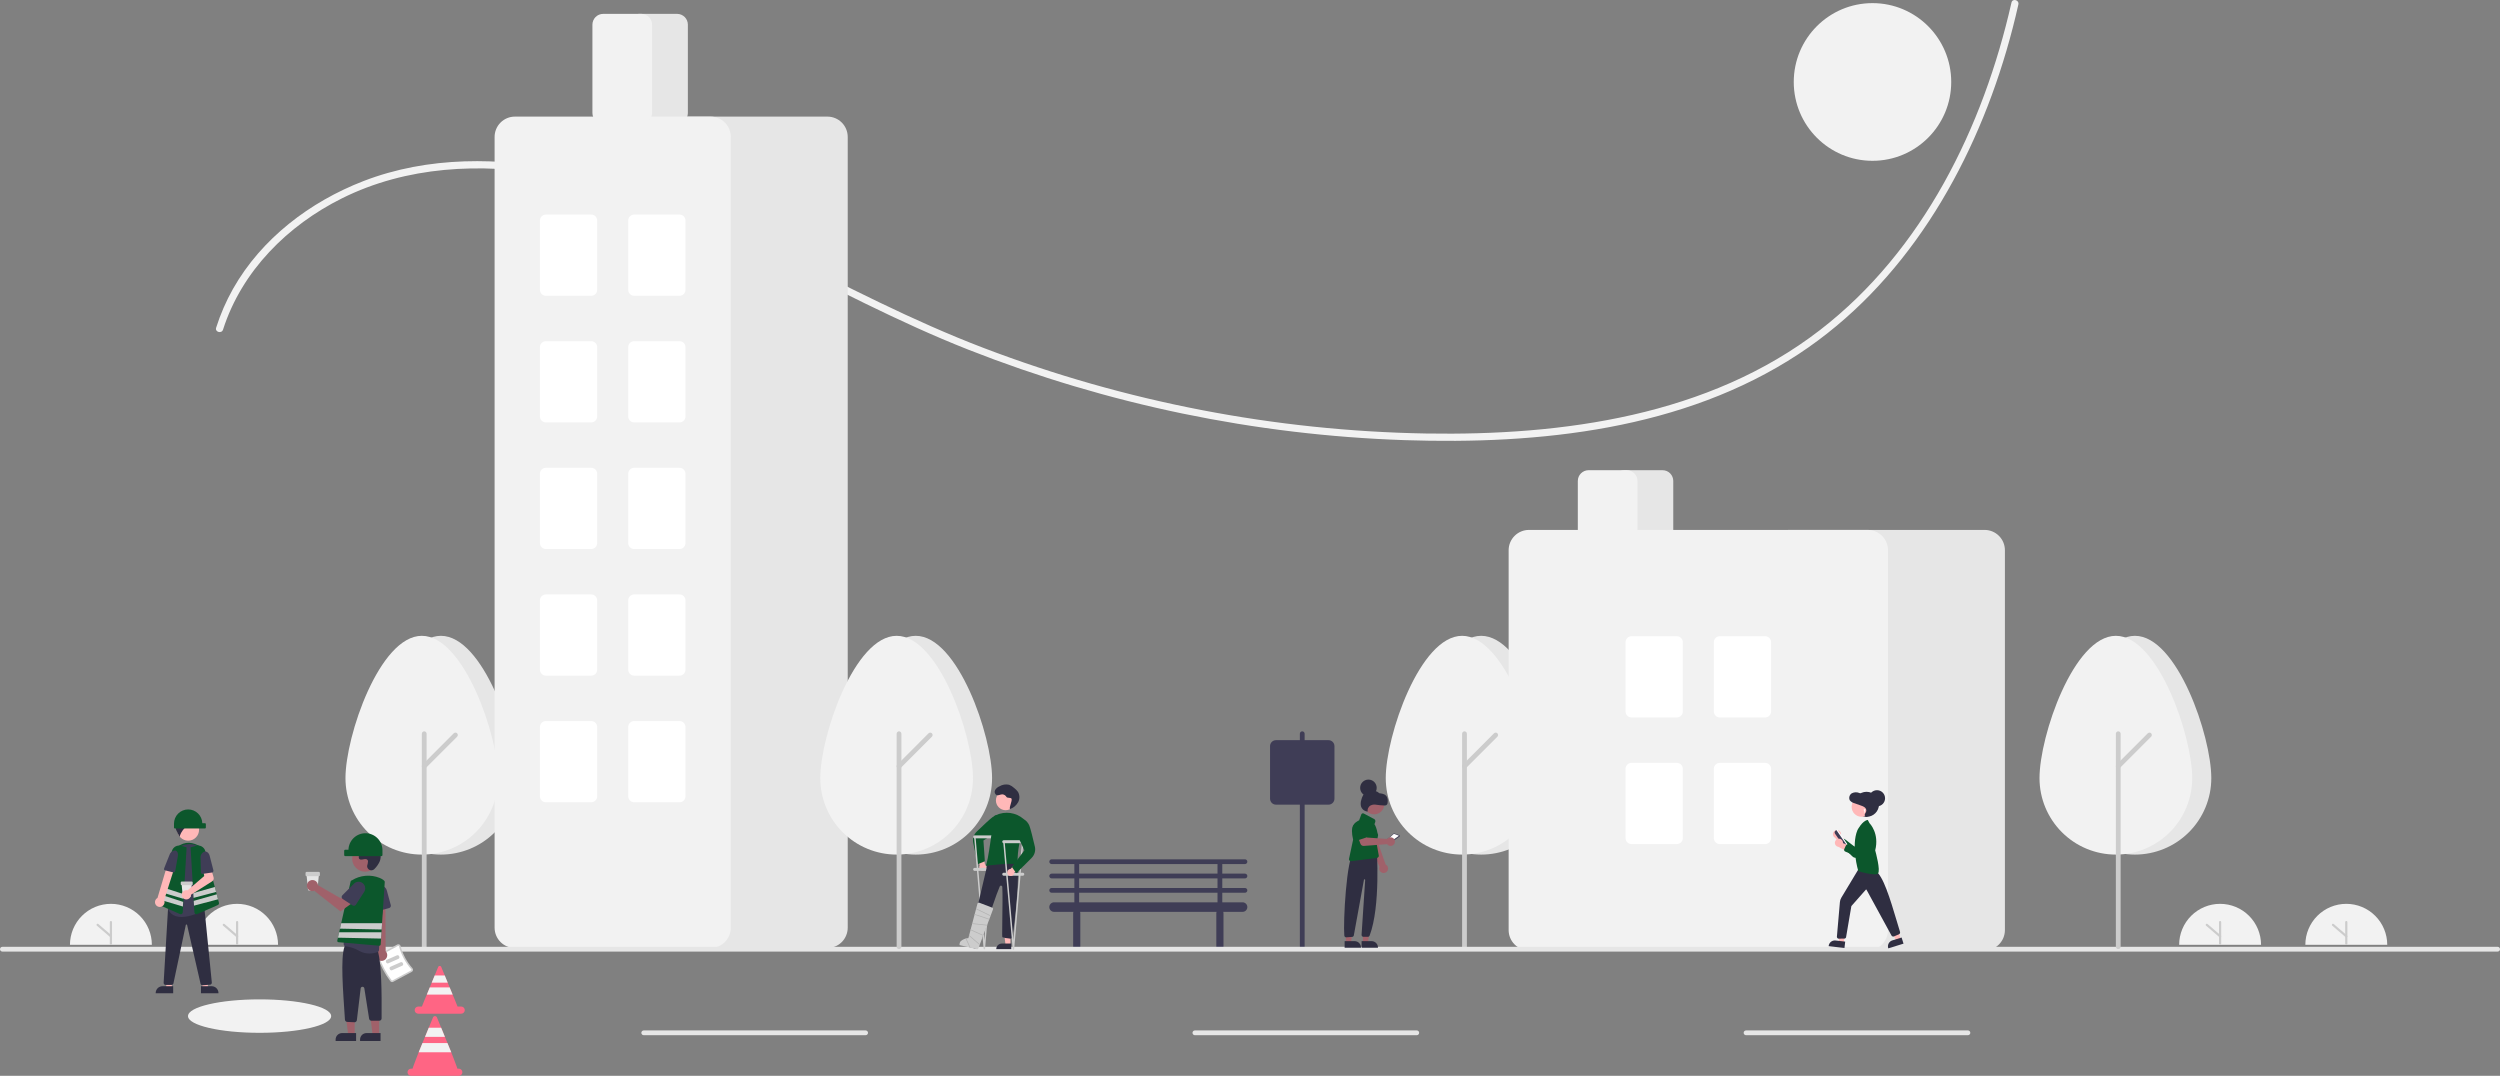 <svg width="732" height="315" viewBox="0 0 732 315" fill="none" xmlns="http://www.w3.org/2000/svg">
<rect x="0" y="0" width="732" height="315" fill="#808080" stroke="none"/>
<g clip-path="url(#clip0)">
<path d="M20.482 276.642C20.485 273.459 21.749 270.407 23.998 268.157C26.247 265.907 29.295 264.644 32.474 264.644C35.653 264.644 38.702 265.907 40.951 268.157C43.199 270.407 44.464 273.459 44.466 276.642" fill="#F2F2F2"/>
<path d="M32.474 276.642C32.389 276.642 32.306 276.608 32.245 276.547C32.185 276.486 32.15 276.404 32.15 276.318V269.99C32.15 269.903 32.184 269.821 32.245 269.76C32.306 269.699 32.389 269.665 32.474 269.665C32.56 269.665 32.643 269.699 32.704 269.76C32.764 269.821 32.799 269.903 32.799 269.99V276.318C32.799 276.404 32.764 276.486 32.704 276.547C32.643 276.608 32.56 276.642 32.474 276.642Z" fill="#CCCCCC"/>
<path d="M32.475 274.467C32.398 274.467 32.323 274.439 32.264 274.389L28.375 271.046C28.342 271.019 28.315 270.985 28.296 270.947C28.276 270.909 28.264 270.867 28.261 270.824C28.257 270.782 28.262 270.739 28.276 270.698C28.289 270.657 28.31 270.619 28.338 270.587C28.366 270.554 28.4 270.528 28.438 270.508C28.476 270.489 28.518 270.478 28.561 270.474C28.603 270.471 28.646 270.477 28.687 270.49C28.727 270.504 28.765 270.526 28.797 270.554L32.686 273.896C32.737 273.939 32.773 273.997 32.789 274.061C32.806 274.125 32.802 274.193 32.779 274.255C32.756 274.317 32.715 274.371 32.66 274.409C32.606 274.447 32.541 274.467 32.475 274.467L32.475 274.467Z" fill="#CCCCCC"/>
<path d="M57.432 276.642C57.434 273.459 58.699 270.407 60.947 268.157C63.196 265.907 66.245 264.644 69.424 264.644C72.602 264.644 75.651 265.907 77.9 268.157C80.148 270.407 81.413 273.459 81.415 276.642" fill="#F2F2F2"/>
<path d="M69.424 276.642C69.338 276.642 69.255 276.608 69.195 276.547C69.134 276.486 69.1 276.404 69.1 276.318V269.99C69.1 269.903 69.134 269.821 69.195 269.76C69.255 269.699 69.338 269.665 69.424 269.665C69.51 269.665 69.592 269.699 69.653 269.76C69.714 269.821 69.748 269.903 69.748 269.99V276.318C69.748 276.404 69.714 276.486 69.653 276.547C69.592 276.608 69.51 276.642 69.424 276.642Z" fill="#CCCCCC"/>
<path d="M69.423 274.467C69.345 274.467 69.27 274.44 69.212 274.389L65.322 271.046C65.29 271.019 65.263 270.985 65.243 270.947C65.223 270.909 65.212 270.867 65.208 270.824C65.205 270.782 65.21 270.739 65.223 270.698C65.236 270.657 65.257 270.619 65.285 270.587C65.313 270.554 65.347 270.528 65.385 270.508C65.424 270.489 65.465 270.477 65.508 270.474C65.551 270.471 65.594 270.477 65.634 270.491C65.675 270.504 65.712 270.526 65.745 270.554L69.634 273.896C69.684 273.94 69.72 273.997 69.737 274.061C69.753 274.126 69.75 274.193 69.727 274.256C69.704 274.318 69.662 274.371 69.608 274.409C69.553 274.447 69.489 274.467 69.423 274.467L69.423 274.467Z" fill="#CCCCCC"/>
<path d="M548.265 47.084C560.998 47.084 571.319 36.749 571.319 24C571.319 11.251 560.998 0.916 548.265 0.916C535.533 0.916 525.211 11.251 525.211 24C525.211 36.749 535.533 47.084 548.265 47.084Z" fill="#F2F2F2"/>
<path d="M76.005 302.409C87.58 302.409 96.963 300.216 96.963 297.512C96.963 294.808 87.58 292.615 76.005 292.615C64.43 292.615 55.047 294.808 55.047 297.512C55.047 300.216 64.43 302.409 76.005 302.409Z" fill="#F2F2F2"/>
<path d="M65.307 96.507C70.803 79.321 84.225 65.993 100.142 58.065C119.028 48.66 140.729 47.594 161.235 51.255C183.371 55.207 204.06 64.317 224.086 74.258C243.728 84.01 263.054 94.306 283.482 102.365C324.265 118.43 367.49 127.395 411.29 128.874C450.713 130.19 492.864 125.865 526.62 103.678C557.549 83.349 577.23 49.811 587.481 14.852C588.793 10.377 589.96 5.862 590.98 1.31C591.278 -0.005 589.258 -0.567 588.96 0.752C580.691 37.258 563.059 73.339 532.933 96.61C500.349 121.779 457.585 127.597 417.566 126.931C373.288 126.157 329.479 117.692 288.092 101.914C267.139 93.926 247.366 83.555 227.341 73.541C207.756 63.748 187.621 54.581 166.085 50.064C146.42 45.94 125.365 45.688 106.404 53.028C90.792 59.071 76.556 69.843 68.226 84.578C66.194 88.189 64.539 91.999 63.286 95.949C62.873 97.239 64.896 97.79 65.307 96.507Z" fill="#F2F2F2"/>
<path d="M364.522 257.199C364.708 257.199 364.885 257.125 365.016 256.994C365.147 256.863 365.221 256.685 365.221 256.499C365.221 256.314 365.147 256.136 365.016 256.005C364.885 255.873 364.708 255.8 364.522 255.8H357.886V253.002H364.522C364.708 253.002 364.885 252.928 365.016 252.797C365.147 252.666 365.221 252.488 365.221 252.302C365.221 252.117 365.147 251.939 365.016 251.807C364.885 251.676 364.708 251.603 364.522 251.603H307.935C307.75 251.603 307.572 251.676 307.441 251.807C307.31 251.939 307.236 252.117 307.236 252.302C307.236 252.488 307.31 252.666 307.441 252.797C307.572 252.928 307.75 253.002 307.935 253.002H314.572V255.8H307.935C307.75 255.8 307.572 255.873 307.441 256.005C307.31 256.136 307.236 256.314 307.236 256.499C307.236 256.685 307.31 256.863 307.441 256.994C307.572 257.125 307.75 257.199 307.935 257.199H314.572V259.997H307.935C307.75 259.997 307.572 260.07 307.441 260.202C307.31 260.333 307.236 260.511 307.236 260.696C307.236 260.882 307.31 261.06 307.441 261.191C307.572 261.322 307.75 261.396 307.935 261.396H314.572V264.194H308.634C308.263 264.194 307.908 264.341 307.646 264.604C307.384 264.866 307.236 265.222 307.236 265.593C307.236 265.964 307.384 266.32 307.646 266.582C307.908 266.845 308.263 266.992 308.634 266.992H314.287C314.245 267.104 314.224 267.222 314.222 267.342V277.135C314.222 277.413 314.333 277.68 314.529 277.877C314.726 278.074 314.992 278.184 315.27 278.184C315.548 278.184 315.815 278.074 316.011 277.877C316.208 277.68 316.318 277.413 316.318 277.135V267.342C316.317 267.222 316.295 267.104 316.254 266.992H356.203C356.162 267.104 356.14 267.222 356.139 267.342V277.135C356.139 277.413 356.249 277.68 356.446 277.877C356.642 278.074 356.909 278.184 357.187 278.184C357.465 278.184 357.731 278.074 357.928 277.877C358.124 277.68 358.235 277.413 358.235 277.135V267.342C358.234 267.222 358.212 267.104 358.171 266.992H363.824C364.194 266.992 364.55 266.845 364.812 266.582C365.074 266.32 365.221 265.964 365.221 265.593C365.221 265.222 365.074 264.866 364.812 264.604C364.55 264.341 364.194 264.194 363.824 264.194H357.886V261.396H364.522C364.708 261.396 364.885 261.322 365.016 261.191C365.147 261.06 365.221 260.882 365.221 260.696C365.221 260.511 365.147 260.333 365.016 260.202C364.885 260.07 364.708 259.997 364.522 259.997H357.886V257.199H364.522ZM315.969 253.002H356.488V255.8H315.969V253.002ZM356.488 264.194H315.969V261.396H356.488V264.194ZM356.488 259.997H315.969V257.199H356.488V259.997Z" fill="#3F3D56"/>
<path d="M151.455 227.839C151.455 215.484 141.446 186.168 129.1 186.168C116.753 186.168 106.744 215.484 106.744 227.839C106.744 233.775 109.099 239.469 113.292 243.667C117.484 247.865 123.171 250.223 129.1 250.223C135.029 250.223 140.715 247.865 144.907 243.667C149.1 239.469 151.455 233.775 151.455 227.839H151.455Z" fill="#E6E6E6"/>
<path d="M145.865 227.839C145.865 215.484 135.856 186.168 123.51 186.168C111.163 186.168 101.154 215.484 101.154 227.839C101.154 233.775 103.51 239.469 107.702 243.667C111.895 247.865 117.581 250.223 123.51 250.223C129.439 250.223 135.125 247.865 139.318 243.667C143.51 239.469 145.865 233.775 145.865 227.839H145.865Z" fill="#F2F2F2"/>
<path d="M124.21 277.889C124.025 277.889 123.847 277.816 123.716 277.685C123.585 277.553 123.512 277.375 123.512 277.19V214.834C123.512 214.649 123.585 214.471 123.716 214.34C123.847 214.208 124.025 214.135 124.21 214.135C124.396 214.135 124.573 214.208 124.704 214.34C124.835 214.471 124.909 214.649 124.909 214.834V277.19C124.909 277.375 124.835 277.553 124.704 277.685C124.573 277.816 124.396 277.889 124.21 277.889Z" fill="#CCCCCC"/>
<path d="M124.21 225.057C124.072 225.057 123.937 225.016 123.822 224.939C123.707 224.862 123.618 224.753 123.565 224.625C123.512 224.497 123.498 224.357 123.525 224.221C123.552 224.086 123.619 223.961 123.716 223.863L132.852 214.715C132.983 214.583 133.161 214.51 133.346 214.51C133.532 214.51 133.709 214.583 133.84 214.715C133.971 214.846 134.045 215.024 134.045 215.209C134.045 215.395 133.971 215.573 133.84 215.704L124.704 224.852C124.639 224.917 124.562 224.969 124.478 225.004C124.393 225.039 124.302 225.057 124.21 225.057Z" fill="#CCCCCC"/>
<path d="M381.298 277.889C381.113 277.889 380.935 277.816 380.804 277.685C380.673 277.553 380.6 277.375 380.6 277.19V214.834C380.6 214.649 380.673 214.471 380.804 214.34C380.935 214.208 381.113 214.135 381.298 214.135C381.483 214.135 381.661 214.208 381.792 214.34C381.923 214.471 381.997 214.649 381.997 214.834V277.19C381.997 277.375 381.923 277.553 381.792 277.685C381.661 277.816 381.483 277.889 381.298 277.889Z" fill="#3F3D56"/>
<path d="M456.049 227.839C456.049 215.484 446.04 186.168 433.693 186.168C421.347 186.168 411.338 215.484 411.338 227.839C411.338 233.775 413.693 239.469 417.886 243.667C422.078 247.865 427.764 250.223 433.693 250.223C439.623 250.223 445.309 247.865 449.501 243.667C453.694 239.469 456.049 233.775 456.049 227.839H456.049Z" fill="#E6E6E6"/>
<path d="M450.459 227.839C450.459 215.484 440.45 186.168 428.104 186.168C415.757 186.168 405.748 215.484 405.748 227.839C405.748 233.775 408.103 239.469 412.296 243.667C416.488 247.865 422.175 250.223 428.104 250.223C434.033 250.223 439.719 247.865 443.911 243.667C448.104 239.469 450.459 233.775 450.459 227.839H450.459Z" fill="#F2F2F2"/>
<path d="M428.804 277.889C428.619 277.889 428.441 277.816 428.31 277.685C428.179 277.553 428.105 277.375 428.105 277.19V214.834C428.105 214.649 428.179 214.471 428.31 214.34C428.441 214.208 428.619 214.135 428.804 214.135C428.989 214.135 429.167 214.208 429.298 214.34C429.429 214.471 429.503 214.649 429.503 214.834V277.19C429.503 277.375 429.429 277.553 429.298 277.685C429.167 277.816 428.989 277.889 428.804 277.889Z" fill="#CCCCCC"/>
<path d="M428.804 225.057C428.666 225.057 428.531 225.016 428.416 224.939C428.301 224.862 428.211 224.753 428.159 224.625C428.106 224.497 428.092 224.357 428.119 224.221C428.146 224.086 428.212 223.961 428.31 223.863L437.446 214.715C437.577 214.583 437.755 214.51 437.94 214.51C438.125 214.51 438.303 214.583 438.434 214.715C438.565 214.846 438.639 215.024 438.639 215.209C438.639 215.395 438.565 215.573 438.434 215.704L429.298 224.852C429.233 224.917 429.156 224.969 429.071 225.004C428.987 225.039 428.896 225.057 428.804 225.057Z" fill="#CCCCCC"/>
<path d="M198.263 36.241H187.085C186.252 36.24 185.453 35.908 184.863 35.318C184.274 34.728 183.942 33.928 183.941 33.093V7.211C183.942 6.377 184.274 5.577 184.863 4.986C185.453 4.396 186.252 4.064 187.085 4.063H198.263C199.096 4.064 199.895 4.396 200.485 4.986C201.074 5.577 201.406 6.377 201.407 7.211V33.093C201.406 33.928 201.074 34.728 200.485 35.318C199.895 35.908 199.096 36.24 198.263 36.241Z" fill="#E6E6E6"/>
<path d="M242.275 277.575H184.989C183.415 277.574 181.905 276.947 180.792 275.832C179.679 274.717 179.053 273.206 179.051 271.63V40.089C179.053 38.512 179.679 37.001 180.792 35.886C181.905 34.771 183.415 34.144 184.989 34.143H242.275C243.849 34.144 245.359 34.771 246.472 35.886C247.585 37.001 248.211 38.512 248.213 40.089V271.63C248.211 273.206 247.585 274.717 246.472 275.832C245.359 276.947 243.849 277.574 242.275 277.575Z" fill="#E6E6E6"/>
<path d="M208.043 277.575H150.757C149.182 277.574 147.673 276.947 146.56 275.832C145.446 274.717 144.82 273.206 144.818 271.63V40.089C144.82 38.512 145.446 37.001 146.56 35.886C147.673 34.771 149.182 34.144 150.757 34.143H208.043C209.617 34.144 211.126 34.771 212.24 35.886C213.353 37.001 213.979 38.512 213.981 40.089V271.63C213.979 273.206 213.353 274.717 212.24 275.832C211.126 276.947 209.617 277.574 208.043 277.575Z" fill="#F2F2F2"/>
<path d="M187.782 36.241H176.605C175.771 36.24 174.972 35.908 174.383 35.318C173.793 34.728 173.462 33.928 173.461 33.093V7.211C173.462 6.377 173.793 5.577 174.383 4.986C174.972 4.396 175.771 4.064 176.605 4.063H187.782C188.616 4.064 189.415 4.396 190.004 4.986C190.594 5.577 190.925 6.377 190.926 7.211V33.093C190.925 33.928 190.594 34.728 190.004 35.318C189.415 35.908 188.616 36.24 187.782 36.241Z" fill="#F2F2F2"/>
<path d="M173.112 86.607H159.838C159.375 86.606 158.931 86.422 158.604 86.094C158.276 85.766 158.092 85.322 158.092 84.858V64.572C158.092 64.108 158.276 63.664 158.604 63.336C158.931 63.008 159.375 62.824 159.838 62.823H173.112C173.575 62.824 174.019 63.008 174.346 63.336C174.674 63.664 174.858 64.108 174.858 64.572V84.858C174.858 85.322 174.674 85.766 174.346 86.094C174.019 86.422 173.575 86.606 173.112 86.607Z" fill="white"/>
<path d="M198.962 86.607H185.688C185.225 86.606 184.781 86.422 184.454 86.094C184.126 85.766 183.942 85.322 183.941 84.858V64.572C183.942 64.108 184.126 63.664 184.454 63.336C184.781 63.008 185.225 62.824 185.688 62.823H198.962C199.425 62.824 199.868 63.008 200.196 63.336C200.523 63.664 200.708 64.108 200.708 64.572V84.858C200.708 85.322 200.523 85.766 200.196 86.094C199.868 86.422 199.425 86.606 198.962 86.607Z" fill="white"/>
<path d="M173.112 123.681H159.838C159.375 123.681 158.931 123.496 158.604 123.168C158.276 122.84 158.092 122.396 158.092 121.932V101.646C158.092 101.183 158.276 100.738 158.604 100.41C158.931 100.082 159.375 99.898 159.838 99.897H173.112C173.575 99.898 174.019 100.082 174.346 100.41C174.674 100.738 174.858 101.183 174.858 101.646V121.932C174.858 122.396 174.674 122.84 174.346 123.168C174.019 123.496 173.575 123.681 173.112 123.681Z" fill="white"/>
<path d="M198.962 123.681H185.688C185.225 123.681 184.781 123.496 184.454 123.168C184.126 122.84 183.942 122.396 183.941 121.932V101.646C183.942 101.183 184.126 100.738 184.454 100.41C184.781 100.082 185.225 99.898 185.688 99.897H198.962C199.425 99.898 199.868 100.082 200.196 100.41C200.523 100.738 200.708 101.183 200.708 101.646V121.932C200.708 122.396 200.523 122.84 200.196 123.168C199.868 123.496 199.425 123.681 198.962 123.681Z" fill="white"/>
<path d="M173.112 160.756H159.838C159.375 160.756 158.931 160.571 158.604 160.244C158.276 159.916 158.092 159.471 158.092 159.008V138.721C158.092 138.258 158.276 137.813 158.604 137.485C158.931 137.158 159.375 136.973 159.838 136.973H173.112C173.575 136.973 174.019 137.158 174.346 137.485C174.674 137.813 174.858 138.258 174.858 138.721V159.008C174.858 159.471 174.674 159.916 174.346 160.244C174.019 160.571 173.575 160.756 173.112 160.756Z" fill="white"/>
<path d="M198.962 160.756H185.688C185.225 160.756 184.781 160.571 184.454 160.244C184.126 159.916 183.942 159.471 183.941 159.008V138.721C183.942 138.258 184.126 137.813 184.454 137.485C184.781 137.158 185.225 136.973 185.688 136.973H198.962C199.425 136.973 199.868 137.158 200.196 137.485C200.523 137.813 200.708 138.258 200.708 138.721V159.008C200.708 159.471 200.523 159.916 200.196 160.244C199.868 160.571 199.425 160.756 198.962 160.756Z" fill="white"/>
<path d="M173.112 197.831H159.838C159.375 197.83 158.931 197.646 158.604 197.318C158.276 196.99 158.092 196.545 158.092 196.082V175.796C158.092 175.332 158.276 174.888 158.604 174.56C158.931 174.232 159.375 174.047 159.838 174.047H173.112C173.575 174.047 174.019 174.232 174.346 174.56C174.674 174.888 174.858 175.332 174.858 175.796V196.082C174.858 196.545 174.674 196.99 174.346 197.318C174.019 197.646 173.575 197.83 173.112 197.831Z" fill="white"/>
<path d="M198.962 197.831H185.688C185.225 197.83 184.781 197.646 184.454 197.318C184.126 196.99 183.942 196.545 183.941 196.082V175.796C183.942 175.332 184.126 174.888 184.454 174.56C184.781 174.232 185.225 174.047 185.688 174.047H198.962C199.425 174.047 199.868 174.232 200.196 174.56C200.523 174.888 200.708 175.332 200.708 175.796V196.082C200.708 196.545 200.523 196.99 200.196 197.318C199.868 197.646 199.425 197.83 198.962 197.831Z" fill="white"/>
<path d="M173.112 234.905H159.838C159.375 234.904 158.931 234.72 158.604 234.392C158.276 234.064 158.092 233.62 158.092 233.156V212.87C158.092 212.406 158.276 211.962 158.604 211.634C158.931 211.306 159.375 211.122 159.838 211.121H173.112C173.575 211.122 174.019 211.306 174.346 211.634C174.674 211.962 174.858 212.406 174.858 212.87V233.156C174.858 233.62 174.674 234.064 174.346 234.392C174.019 234.72 173.575 234.904 173.112 234.905Z" fill="white"/>
<path d="M198.962 234.905H185.688C185.225 234.904 184.781 234.72 184.454 234.392C184.126 234.064 183.942 233.62 183.941 233.156V212.87C183.942 212.406 184.126 211.962 184.454 211.634C184.781 211.306 185.225 211.122 185.688 211.121H198.962C199.425 211.122 199.868 211.306 200.196 211.634C200.523 211.962 200.708 212.406 200.708 212.87V233.156C200.708 233.62 200.523 234.064 200.196 234.392C199.868 234.72 199.425 234.904 198.962 234.905Z" fill="white"/>
<path d="M486.788 158.657H475.611C474.777 158.657 473.978 158.325 473.389 157.734C472.799 157.144 472.468 156.344 472.467 155.51V140.82C472.468 139.985 472.799 139.185 473.389 138.595C473.978 138.005 474.777 137.673 475.611 137.672H486.788C487.622 137.673 488.421 138.005 489.01 138.595C489.6 139.185 489.931 139.985 489.932 140.82V155.51C489.931 156.344 489.6 157.144 489.01 157.734C488.421 158.325 487.622 158.657 486.788 158.657Z" fill="#E6E6E6"/>
<path d="M581.101 278.276H523.815C522.241 278.274 520.731 277.647 519.618 276.532C518.505 275.417 517.879 273.906 517.877 272.33V161.106C517.879 159.53 518.505 158.018 519.618 156.904C520.731 155.789 522.241 155.162 523.815 155.16H581.101C582.675 155.162 584.185 155.789 585.298 156.904C586.411 158.018 587.038 159.53 587.039 161.106V272.33C587.038 273.906 586.411 275.417 585.298 276.532C584.185 277.647 582.675 278.274 581.101 278.276Z" fill="#E6E6E6"/>
<path d="M546.869 278.276H447.667C446.092 278.274 444.583 277.647 443.47 276.532C442.356 275.417 441.73 273.906 441.729 272.33V161.106C441.73 159.53 442.356 158.018 443.47 156.904C444.583 155.789 446.092 155.162 447.667 155.16H546.869C548.444 155.162 549.953 155.789 551.066 156.904C552.179 158.018 552.806 159.53 552.807 161.106V272.33C552.806 273.906 552.179 275.417 551.066 276.532C549.953 277.647 548.444 278.274 546.869 278.276Z" fill="#F2F2F2"/>
<path d="M476.308 158.657H465.13C464.297 158.657 463.498 158.325 462.908 157.734C462.319 157.144 461.987 156.344 461.986 155.51V140.82C461.987 139.985 462.319 139.185 462.908 138.595C463.498 138.005 464.297 137.673 465.13 137.672H476.308C477.141 137.673 477.94 138.005 478.53 138.595C479.119 139.185 479.451 139.985 479.452 140.82V155.51C479.451 156.344 479.119 157.144 478.53 157.734C477.94 158.325 477.141 158.657 476.308 158.657Z" fill="#F2F2F2"/>
<path d="M490.979 210.072H477.706C477.242 210.071 476.799 209.887 476.471 209.559C476.144 209.231 475.96 208.787 475.959 208.323V188.037C475.96 187.573 476.144 187.129 476.471 186.801C476.799 186.473 477.242 186.289 477.706 186.288H490.979C491.442 186.289 491.886 186.473 492.213 186.801C492.541 187.129 492.725 187.573 492.726 188.037V208.323C492.725 208.787 492.541 209.231 492.213 209.559C491.886 209.887 491.442 210.071 490.979 210.072Z" fill="white"/>
<path d="M516.829 210.072H503.555C503.092 210.071 502.648 209.887 502.321 209.559C501.993 209.231 501.809 208.787 501.809 208.323V188.037C501.809 187.573 501.993 187.129 502.321 186.801C502.648 186.473 503.092 186.289 503.555 186.288H516.829C517.292 186.289 517.736 186.473 518.063 186.801C518.391 187.129 518.575 187.573 518.575 188.037V208.323C518.575 208.787 518.391 209.231 518.063 209.559C517.736 209.887 517.292 210.071 516.829 210.072Z" fill="white"/>
<path d="M490.979 247.147H477.706C477.242 247.146 476.799 246.962 476.471 246.634C476.144 246.306 475.96 245.862 475.959 245.398V225.112C475.96 224.648 476.144 224.204 476.471 223.876C476.799 223.548 477.242 223.364 477.706 223.363H490.979C491.442 223.364 491.886 223.548 492.213 223.876C492.541 224.204 492.725 224.648 492.726 225.112V245.398C492.725 245.862 492.541 246.306 492.213 246.634C491.886 246.962 491.442 247.146 490.979 247.147Z" fill="white"/>
<path d="M516.829 247.147H503.555C503.092 247.146 502.648 246.962 502.321 246.634C501.993 246.306 501.809 245.862 501.809 245.398V225.112C501.809 224.648 501.993 224.204 502.321 223.876C502.648 223.548 503.092 223.364 503.555 223.363H516.829C517.292 223.364 517.736 223.548 518.063 223.876C518.391 224.204 518.575 224.648 518.575 225.112V245.398C518.575 245.862 518.391 246.306 518.063 246.634C517.736 246.962 517.292 247.146 516.829 247.147Z" fill="white"/>
<path d="M731.301 278.625H0.699C0.513 278.625 0.336 278.551 0.205 278.42C0.074 278.289 0 278.111 0 277.925C0 277.74 0.074 277.562 0.205 277.43C0.336 277.299 0.513 277.226 0.699 277.226H731.301C731.487 277.226 731.664 277.299 731.795 277.43C731.926 277.562 732 277.74 732 277.925C732 278.111 731.926 278.289 731.795 278.42C731.664 278.551 731.487 278.625 731.301 278.625Z" fill="#E6E6E6"/>
<path d="M253.453 303.108H188.482C188.297 303.108 188.119 303.034 187.988 302.903C187.857 302.772 187.783 302.594 187.783 302.408C187.783 302.223 187.857 302.045 187.988 301.914C188.119 301.783 188.297 301.709 188.482 301.709H253.453C253.638 301.709 253.815 301.783 253.946 301.914C254.078 302.045 254.151 302.223 254.151 302.408C254.151 302.594 254.078 302.772 253.946 302.903C253.815 303.034 253.638 303.108 253.453 303.108Z" fill="#E6E6E6"/>
<path d="M414.831 303.108H349.861C349.675 303.108 349.498 303.034 349.367 302.903C349.236 302.772 349.162 302.594 349.162 302.408C349.162 302.223 349.236 302.045 349.367 301.914C349.498 301.783 349.675 301.709 349.861 301.709H414.831C415.017 301.709 415.194 301.783 415.325 301.914C415.456 302.045 415.53 302.223 415.53 302.408C415.53 302.594 415.456 302.772 415.325 302.903C415.194 303.034 415.017 303.108 414.831 303.108Z" fill="#E6E6E6"/>
<path d="M576.21 303.108H511.24C511.054 303.108 510.877 303.034 510.746 302.903C510.615 302.772 510.541 302.594 510.541 302.408C510.541 302.223 510.615 302.045 510.746 301.914C510.877 301.783 511.054 301.709 511.24 301.709H576.21C576.396 301.709 576.573 301.783 576.704 301.914C576.835 302.045 576.909 302.223 576.909 302.408C576.909 302.594 576.835 302.772 576.704 302.903C576.573 303.034 576.396 303.108 576.21 303.108Z" fill="#E6E6E6"/>
<path d="M290.479 227.839C290.479 215.484 280.47 186.168 268.123 186.168C255.776 186.168 245.768 215.484 245.768 227.839C245.768 233.775 248.123 239.469 252.315 243.667C256.508 247.865 262.194 250.223 268.123 250.223C274.052 250.223 279.738 247.865 283.931 243.667C288.123 239.469 290.479 233.775 290.479 227.839H290.479Z" fill="#E6E6E6"/>
<path d="M284.891 227.839C284.891 215.484 274.882 186.168 262.535 186.168C250.189 186.168 240.18 215.484 240.18 227.839C240.18 233.775 242.535 239.469 246.727 243.667C250.92 247.865 256.606 250.223 262.535 250.223C268.464 250.223 274.15 247.865 278.343 243.667C282.535 239.469 284.891 233.775 284.891 227.839H284.891Z" fill="#F2F2F2"/>
<path d="M263.234 277.889C263.049 277.889 262.871 277.816 262.74 277.685C262.609 277.553 262.535 277.375 262.535 277.19V214.834C262.535 214.649 262.609 214.471 262.74 214.34C262.871 214.208 263.049 214.135 263.234 214.135C263.419 214.135 263.597 214.208 263.728 214.34C263.859 214.471 263.932 214.649 263.932 214.834V277.19C263.932 277.375 263.859 277.553 263.728 277.685C263.597 277.816 263.419 277.889 263.234 277.889Z" fill="#CCCCCC"/>
<path d="M263.234 225.057C263.095 225.057 262.96 225.016 262.846 224.939C262.731 224.862 262.641 224.753 262.588 224.625C262.535 224.497 262.522 224.357 262.549 224.221C262.576 224.086 262.642 223.961 262.74 223.863L271.876 214.715C272.007 214.583 272.185 214.51 272.37 214.51C272.555 214.51 272.733 214.583 272.864 214.715C272.995 214.846 273.068 215.024 273.068 215.209C273.068 215.395 272.995 215.573 272.864 215.704L263.728 224.852C263.663 224.917 263.586 224.969 263.501 225.004C263.416 225.039 263.325 225.057 263.234 225.057Z" fill="#CCCCCC"/>
<path d="M647.469 227.839C647.469 215.484 637.46 186.168 625.113 186.168C612.767 186.168 602.758 215.484 602.758 227.839C602.758 233.775 605.113 239.469 609.306 243.667C613.498 247.865 619.184 250.223 625.113 250.223C631.042 250.223 636.729 247.865 640.921 243.667C645.114 239.469 647.469 233.775 647.469 227.839H647.469Z" fill="#E6E6E6"/>
<path d="M641.879 227.839C641.879 215.484 631.87 186.168 619.523 186.168C607.177 186.168 597.168 215.484 597.168 227.839C597.168 233.775 599.523 239.469 603.716 243.667C607.908 247.865 613.594 250.223 619.524 250.223C625.453 250.223 631.139 247.865 635.331 243.667C639.524 239.469 641.879 233.775 641.879 227.839H641.879Z" fill="#F2F2F2"/>
<path d="M620.222 277.889C620.037 277.889 619.859 277.816 619.728 277.685C619.597 277.553 619.523 277.375 619.523 277.19V214.834C619.523 214.649 619.597 214.471 619.728 214.34C619.859 214.208 620.037 214.135 620.222 214.135C620.407 214.135 620.585 214.208 620.716 214.34C620.847 214.471 620.921 214.649 620.921 214.834V277.19C620.921 277.375 620.847 277.553 620.716 277.685C620.585 277.816 620.407 277.889 620.222 277.889Z" fill="#CCCCCC"/>
<path d="M620.222 225.057C620.084 225.057 619.949 225.016 619.834 224.939C619.719 224.862 619.629 224.753 619.577 224.625C619.524 224.497 619.51 224.357 619.537 224.221C619.564 224.086 619.63 223.961 619.728 223.863L628.864 214.715C628.995 214.583 629.173 214.51 629.358 214.51C629.543 214.51 629.721 214.583 629.852 214.715C629.983 214.846 630.057 215.024 630.057 215.209C630.057 215.395 629.983 215.573 629.852 215.704L620.716 224.852C620.651 224.917 620.574 224.969 620.489 225.004C620.405 225.039 620.314 225.057 620.222 225.057Z" fill="#CCCCCC"/>
<path d="M388.983 235.605H373.614C373.151 235.604 372.707 235.42 372.379 235.092C372.052 234.764 371.868 234.32 371.867 233.856V218.467C371.868 218.003 372.052 217.558 372.379 217.23C372.707 216.903 373.151 216.718 373.614 216.718H388.983C389.446 216.718 389.89 216.903 390.218 217.23C390.545 217.558 390.729 218.003 390.73 218.467V233.856C390.729 234.32 390.545 234.764 390.218 235.092C389.89 235.42 389.446 235.604 388.983 235.605Z" fill="#3F3D56"/>
<path d="M538.182 243.099C538.35 243.143 538.507 243.223 538.64 243.335C538.774 243.446 538.881 243.585 538.955 243.742C539.029 243.899 539.068 244.071 539.068 244.245C539.069 244.418 539.032 244.59 538.959 244.748L541.996 247.681L539.856 248.162L537.3 245.303C537.043 245.162 536.847 244.933 536.748 244.657C536.649 244.382 536.655 244.08 536.763 243.808C536.872 243.537 537.077 243.314 537.338 243.184C537.6 243.053 537.9 243.023 538.182 243.099H538.182Z" fill="#FFB8B8"/>
<path d="M542.452 250.815L538.705 247.295C538.653 247.246 538.612 247.188 538.583 247.123C538.554 247.058 538.539 246.988 538.537 246.917C538.536 246.846 538.549 246.775 538.575 246.709C538.601 246.643 538.641 246.583 538.69 246.533L539.456 245.757C539.547 245.665 539.668 245.609 539.797 245.6C539.926 245.591 540.054 245.63 540.156 245.708L543.297 248.111L545.256 243.353C545.333 243.166 545.448 242.996 545.594 242.854C545.739 242.713 545.912 242.603 546.102 242.531C546.291 242.459 546.494 242.427 546.696 242.436C546.899 242.446 547.097 242.497 547.279 242.586C547.566 242.725 547.801 242.954 547.947 243.237C548.093 243.521 548.144 243.845 548.091 244.16C547.735 246.324 545.581 249.185 544.329 250.697C544.158 250.903 543.927 251.051 543.669 251.121C543.411 251.19 543.137 251.178 542.886 251.085C542.725 251.025 542.577 250.933 542.452 250.815Z" fill="#0C572C"/>
<path d="M540.349 247.4L537.59 243.393C537.555 243.342 537.541 243.278 537.553 243.217C537.564 243.155 537.599 243.1 537.651 243.065L537.762 242.988C537.787 242.97 537.816 242.958 537.846 242.952C537.877 242.945 537.908 242.945 537.938 242.95C537.969 242.956 537.998 242.967 538.024 242.984C538.05 243.001 538.073 243.023 538.09 243.049L540.849 247.055C540.867 247.081 540.879 247.11 540.885 247.14C540.892 247.17 540.892 247.202 540.887 247.232C540.881 247.263 540.87 247.292 540.853 247.318C540.836 247.344 540.814 247.367 540.789 247.384L540.678 247.461C540.626 247.496 540.563 247.51 540.501 247.499C540.439 247.487 540.385 247.452 540.349 247.4Z" fill="white"/>
<path d="M539.58 247.43L537.29 244.105C537.193 243.963 537.155 243.788 537.187 243.618C537.218 243.448 537.315 243.298 537.456 243.2L537.69 243.039L540.716 247.435L540.483 247.596C540.341 247.694 540.167 247.731 539.997 247.7C539.828 247.669 539.678 247.572 539.58 247.43Z" fill="#3F3D56"/>
<path d="M539.856 276.132L538.418 275.966L538.609 270.359L540.496 270.578L539.856 276.132Z" fill="#FFB8B8"/>
<path d="M540.061 277.57L535.424 277.034L535.431 276.975C535.458 276.738 535.532 276.508 535.648 276.299C535.764 276.091 535.92 275.907 536.107 275.758C536.293 275.61 536.508 275.5 536.737 275.434C536.967 275.368 537.207 275.349 537.444 275.376H537.444L540.276 275.704L540.061 277.57Z" fill="#2F2E41"/>
<path d="M556.58 275.067L555.197 275.495L552.891 270.356L554.932 269.725L556.58 275.067Z" fill="#FFB8B8"/>
<path d="M557.348 276.301L552.887 277.68L552.87 277.624C552.8 277.395 552.775 277.155 552.797 276.918C552.819 276.68 552.888 276.448 552.999 276.237C553.111 276.026 553.263 275.839 553.446 275.686C553.63 275.534 553.842 275.419 554.07 275.348H554.07L556.794 274.506L557.348 276.301Z" fill="#2F2E41"/>
<path d="M538.251 274.84C538.105 274.794 537.982 274.694 537.908 274.56C537.835 274.425 537.816 274.268 537.857 274.12L538.724 264.128C538.764 263.672 538.907 263.231 539.143 262.839L544.39 254.118L549.086 254.963L549.117 254.976C551.399 256.375 553.425 263.162 555.385 269.726C555.69 270.746 556.005 271.802 556.313 272.81C556.37 272.954 556.368 273.115 556.309 273.258C556.249 273.401 556.136 273.515 555.994 273.576L554.572 274.175C554.437 274.233 554.286 274.238 554.148 274.189C554.01 274.141 553.895 274.043 553.825 273.914L546.515 260.514C546.506 260.497 546.493 260.483 546.477 260.472C546.461 260.461 546.443 260.455 546.424 260.453C546.405 260.45 546.386 260.453 546.368 260.459C546.351 260.466 546.335 260.478 546.323 260.492L542.08 265.299L540.521 274.459L540.515 274.479C540.459 274.61 540.357 274.716 540.229 274.778C540.101 274.84 539.954 274.853 539.817 274.816L538.288 274.845L538.278 274.845L538.251 274.84Z" fill="#2F2E41"/>
<path d="M544.137 255.073L544.107 255.064L544.098 255.034C544.076 254.961 541.93 247.688 543.864 243.051L543.866 243.047C543.923 242.937 545.272 240.341 546.84 240.081L546.881 240.074L547.391 241.028C547.551 241.189 550.309 244.057 549.057 248.986C549.17 249.39 550.693 254.939 549.865 255.768C549.563 255.977 549.196 256.069 548.831 256.028C547.235 255.891 545.66 255.571 544.137 255.073Z" fill="#0C572C"/>
<path d="M546.516 239.172C548.538 239.172 550.177 237.531 550.177 235.506C550.177 233.482 548.538 231.841 546.516 231.841C544.494 231.841 542.855 233.482 542.855 235.506C542.855 237.531 544.494 239.172 546.516 239.172Z" fill="#2F2E41"/>
<path d="M545.061 239.154C546.662 239.154 547.961 237.854 547.961 236.25C547.961 234.646 546.662 233.346 545.061 233.346C543.459 233.346 542.16 234.646 542.16 236.25C542.16 237.854 543.459 239.154 545.061 239.154Z" fill="#FFB8B8"/>
<path d="M546.928 239.072C546.663 239.166 546.339 239.249 546.13 239.054C546.044 238.941 545.993 238.806 545.985 238.664C545.976 238.522 546.011 238.381 546.084 238.259C546.234 238.02 546.356 237.764 546.446 237.496C546.474 237.295 546.448 237.09 546.373 236.901C546.297 236.713 546.174 236.547 546.016 236.42C545.701 236.18 545.345 236.001 544.965 235.891L542.935 235.168C542.407 235.044 541.939 234.74 541.609 234.308C541.44 233.949 541.411 233.539 541.528 233.159C541.645 232.78 541.9 232.457 542.242 232.256C542.587 232.082 542.966 231.988 543.352 231.98C543.738 231.972 544.121 232.052 544.473 232.212C544.86 232.393 545.257 232.552 545.662 232.689C546.475 232.903 547.399 232.711 548.114 233.17C548.415 233.399 548.654 233.7 548.81 234.045C548.965 234.39 549.032 234.769 549.003 235.147C548.942 235.907 548.739 236.649 548.406 237.334C548.251 237.756 548.027 238.15 547.744 238.499C547.605 238.669 547.427 238.804 547.225 238.891C547.023 238.978 546.803 239.015 546.584 238.999L546.928 239.072Z" fill="#2F2E41"/>
<path d="M549.586 236.098C550.891 236.098 551.948 235.039 551.948 233.733C551.948 232.427 550.891 231.368 549.586 231.368C548.282 231.368 547.225 232.427 547.225 233.733C547.225 235.039 548.282 236.098 549.586 236.098Z" fill="#2F2E41"/>
<path d="M545.689 237.163C545.689 237.12 545.701 237.078 545.723 237.041C545.745 237.004 545.777 236.974 545.815 236.954C545.852 236.933 545.895 236.924 545.938 236.926C545.981 236.928 546.022 236.942 546.058 236.966C546.093 236.99 546.121 237.023 546.14 237.062C546.158 237.101 546.165 237.144 546.161 237.187C546.156 237.23 546.14 237.27 546.114 237.305C546.089 237.339 546.054 237.365 546.014 237.382V237.902C546.014 237.913 546.012 237.925 546.008 237.936C546.003 237.947 545.997 237.957 545.989 237.965C545.98 237.973 545.971 237.98 545.96 237.984C545.949 237.989 545.937 237.991 545.926 237.991C545.914 237.991 545.902 237.989 545.892 237.984C545.881 237.98 545.871 237.973 545.863 237.965C545.854 237.957 545.848 237.947 545.844 237.936C545.839 237.925 545.837 237.913 545.837 237.902V237.382C545.793 237.364 545.756 237.334 545.73 237.295C545.704 237.256 545.689 237.21 545.689 237.163Z" fill="white"/>
<path d="M538.326 245.581C538.498 245.564 538.673 245.585 538.837 245.642C539 245.7 539.15 245.793 539.274 245.914C539.398 246.036 539.494 246.183 539.555 246.346C539.616 246.509 539.641 246.683 539.627 246.856L543.495 248.545L541.657 249.742L538.266 247.955C537.976 247.913 537.712 247.766 537.524 247.543C537.335 247.319 537.235 247.034 537.243 246.741C537.25 246.449 537.364 246.169 537.564 245.955C537.764 245.741 538.035 245.608 538.326 245.581Z" fill="#FFB8B8"/>
<path d="M545.014 251.323L540.277 249.331C540.211 249.304 540.152 249.263 540.103 249.213C540.053 249.162 540.014 249.102 539.988 249.036C539.962 248.969 539.95 248.899 539.951 248.828C539.953 248.757 539.969 248.687 539.998 248.622L540.445 247.628C540.498 247.51 540.593 247.415 540.71 247.362C540.828 247.308 540.961 247.3 541.085 247.337L544.865 248.494L545.045 243.351C545.052 243.148 545.101 242.948 545.188 242.765C545.275 242.582 545.399 242.418 545.551 242.285C545.704 242.151 545.883 242.05 546.076 241.988C546.269 241.927 546.473 241.905 546.674 241.925C546.992 241.956 547.291 242.088 547.527 242.303C547.763 242.518 547.923 242.803 547.983 243.117C548.403 245.27 547.38 248.703 546.733 250.558C546.644 250.81 546.48 251.03 546.261 251.185C546.043 251.34 545.783 251.424 545.515 251.425C545.343 251.425 545.173 251.39 545.014 251.323Z" fill="#0C572C"/>
<path d="M59.238 250.106H51.982V247.901C54.275 246.303 56.307 246.442 58.979 248.03L59.238 250.106Z" fill="#0C572C"/>
<path d="M50.301 289.28H48.712L48.475 283.146H50.301V289.28Z" fill="#FFB8B8"/>
<path d="M50.706 290.822L45.584 290.822V290.757C45.584 290.495 45.636 290.235 45.736 289.993C45.836 289.751 45.983 289.531 46.168 289.345C46.353 289.16 46.573 289.013 46.815 288.913C47.056 288.812 47.316 288.761 47.578 288.761H47.578L50.706 288.761L50.706 290.822Z" fill="#2F2E41"/>
<path d="M59.249 289.28H60.837L61.074 283.146H59.248L59.249 289.28Z" fill="#FFB8B8"/>
<path d="M58.844 288.761L61.972 288.761H61.972C62.234 288.761 62.493 288.812 62.735 288.913C62.977 289.013 63.197 289.16 63.382 289.345C63.567 289.531 63.714 289.751 63.814 289.993C63.914 290.235 63.966 290.495 63.966 290.757V290.822L58.844 290.822L58.844 288.761Z" fill="#2F2E41"/>
<path d="M59.29 288.493C59.157 288.493 59.029 288.448 58.925 288.365C58.822 288.282 58.75 288.166 58.72 288.036L54.783 270.841C54.775 270.798 54.751 270.758 54.716 270.731C54.681 270.703 54.638 270.688 54.593 270.689H54.593C54.548 270.688 54.504 270.703 54.47 270.732C54.435 270.76 54.412 270.799 54.403 270.843L50.788 287.922C50.76 288.053 50.688 288.17 50.584 288.254C50.48 288.338 50.351 288.385 50.217 288.385H48.495C48.416 288.385 48.337 288.369 48.264 288.337C48.191 288.306 48.125 288.26 48.071 288.202C48.016 288.144 47.974 288.075 47.947 288.001C47.92 287.926 47.908 287.846 47.913 287.767L49.196 266.12L49.712 265.967L49.722 265.967L59.861 266.056L62.021 287.679C62.029 287.756 62.021 287.834 61.998 287.908C61.975 287.982 61.938 288.051 61.888 288.11C61.838 288.17 61.777 288.219 61.709 288.254C61.64 288.29 61.565 288.311 61.488 288.318L59.336 288.492C59.321 288.493 59.305 288.493 59.29 288.493Z" fill="#2F2E41"/>
<path d="M55.102 246.152C56.86 246.152 58.285 244.726 58.285 242.966C58.285 241.206 56.86 239.779 55.102 239.779C53.345 239.779 51.92 241.206 51.92 242.966C51.92 244.726 53.345 246.152 55.102 246.152Z" fill="#FFB8B8"/>
<path d="M53.152 268.494C52.594 268.501 52.038 268.422 51.503 268.261C51.027 268.118 50.586 267.878 50.206 267.557C49.827 267.237 49.517 266.842 49.295 266.396C49.225 266.262 49.21 266.106 49.252 265.961C49.603 264.762 51.299 258.527 50.217 253.571C50.064 252.882 50.051 252.17 50.179 251.477C50.307 250.783 50.574 250.123 50.962 249.534C51.342 248.951 51.835 248.45 52.412 248.061C52.989 247.672 53.639 247.404 54.322 247.272V247.272C54.501 247.237 54.682 247.208 54.858 247.186C55.613 247.093 56.379 247.168 57.102 247.406C57.824 247.644 58.485 248.039 59.038 248.563C59.606 249.097 60.05 249.75 60.337 250.476C60.624 251.202 60.747 251.982 60.698 252.761L59.866 266.125C59.861 266.225 59.829 266.322 59.775 266.406C59.72 266.49 59.645 266.559 59.556 266.605C58.598 267.108 55.721 268.494 53.152 268.494Z" fill="#3F3D56"/>
<path d="M58.697 240.621C58.367 239.789 57.761 239.096 56.982 238.657C56.203 238.219 55.297 238.061 54.415 238.21L55.418 239.022C54.172 239.064 52.859 238.975 51.969 239.85C52.253 239.842 52.624 240.449 52.907 240.441C52.642 240.459 52.387 240.549 52.168 240.7C51.949 240.851 51.775 241.058 51.663 241.3C51.447 241.789 51.396 242.336 51.519 242.856C51.84 243.623 52.213 244.366 52.636 245.08C52.6 243.813 55.092 240.789 56.309 241.105C55.69 241.335 55.154 241.742 54.767 242.277C55.595 241.859 56.531 241.705 57.449 241.838C57.659 241.886 57.875 241.898 58.088 241.873C58.219 241.847 58.342 241.788 58.443 241.702C58.545 241.615 58.622 241.504 58.669 241.379C58.715 241.253 58.729 241.118 58.708 240.986C58.688 240.854 58.634 240.729 58.551 240.624L58.697 240.621Z" fill="#2F2E41"/>
<path d="M52.935 267.691C52.854 267.691 52.775 267.674 52.701 267.642L46.663 265.003C46.535 264.948 46.431 264.848 46.37 264.722C46.309 264.597 46.296 264.453 46.333 264.318L50.33 249.199C50.404 248.918 50.534 248.654 50.711 248.423C50.888 248.193 51.11 248 51.362 247.856C51.615 247.712 51.894 247.62 52.182 247.586C52.471 247.551 52.764 247.575 53.043 247.655L54.641 248.111L53.516 267.141C53.51 267.235 53.482 267.326 53.434 267.407C53.385 267.487 53.318 267.555 53.238 267.604C53.147 267.661 53.042 267.691 52.935 267.691Z" fill="#0C572C"/>
<path d="M64.109 264.318L63.843 263.316L63.458 261.857L63.273 261.158L62.888 259.704L60.111 249.199C60.037 248.918 59.908 248.654 59.731 248.423C59.553 248.192 59.332 248 59.079 247.856C58.827 247.712 58.548 247.62 58.259 247.586C57.97 247.551 57.678 247.575 57.398 247.655L55.801 248.112L56.592 261.497L56.674 262.894L56.726 263.775V263.776L56.809 265.166L56.925 267.141C56.935 267.29 57 267.429 57.108 267.531C57.216 267.633 57.359 267.691 57.507 267.692C57.587 267.691 57.667 267.674 57.74 267.642L63.778 265.003C63.907 264.948 64.011 264.849 64.071 264.723C64.132 264.597 64.145 264.453 64.109 264.318Z" fill="#0C572C"/>
<path d="M63.275 261.158L56.675 262.894L56.594 261.497L62.89 259.703L63.275 261.158Z" fill="#CCCCCC"/>
<path d="M63.842 263.316L56.808 265.166L56.725 263.776V263.775L63.457 261.857L63.842 263.316Z" fill="#CCCCCC"/>
<path d="M53.767 261.797L53.685 263.168L47.213 261.238L47.592 259.803L53.767 261.797Z" fill="#CCCCCC"/>
<path d="M53.632 264.072L47.029 261.938L46.648 263.376L53.552 265.435L53.632 264.072Z" fill="#CCCCCC"/>
<path d="M47.142 265.506C47.339 265.454 47.523 265.36 47.679 265.23C47.836 265.1 47.962 264.937 48.049 264.753C48.136 264.569 48.182 264.368 48.183 264.164C48.184 263.96 48.14 263.759 48.055 263.574L51.16 253.814L48.958 253.353L46.112 262.921C45.811 263.085 45.58 263.354 45.464 263.676C45.348 263.999 45.354 264.353 45.481 264.672C45.608 264.99 45.847 265.251 46.153 265.405C46.46 265.558 46.812 265.594 47.142 265.506V265.506Z" fill="#FFB8B8"/>
<path d="M51.246 249.017C51.879 249.081 52.234 249.793 52.077 250.679L51.323 254.932C51.266 255.25 51.004 255.503 50.786 255.448L48.235 254.81C48.039 254.761 47.967 254.481 48.078 254.202L49.609 250.355C49.713 249.991 49.925 249.668 50.218 249.428C50.511 249.189 50.87 249.045 51.246 249.017Z" fill="#3F3D56"/>
<path d="M55.092 237.002C56.169 237.002 57.203 237.422 57.977 238.173C58.75 238.923 59.201 239.946 59.234 241.024H60.015C60.084 241.024 60.15 241.051 60.198 241.1C60.247 241.148 60.274 241.214 60.274 241.283V242.321C60.274 242.39 60.247 242.456 60.198 242.505C60.15 242.553 60.084 242.581 60.015 242.581H51.205C51.136 242.581 51.07 242.553 51.021 242.505C50.973 242.456 50.945 242.39 50.945 242.321V241.154C50.945 240.608 51.053 240.068 51.261 239.565C51.469 239.061 51.775 238.603 52.16 238.218C52.545 237.832 53.002 237.527 53.505 237.318C54.008 237.109 54.547 237.002 55.092 237.002Z" fill="#0C572C"/>
<path d="M55.586 262.665H53.754C53.695 262.665 53.639 262.643 53.595 262.604C53.552 262.564 53.525 262.51 53.519 262.451L53.152 258.688H56.188L55.821 262.451C55.816 262.51 55.788 262.564 55.745 262.604C55.701 262.643 55.645 262.665 55.586 262.665Z" fill="#E6E6E6"/>
<path d="M56.184 259.162H53.158C53.096 259.161 53.035 259.136 52.991 259.092C52.947 259.048 52.922 258.988 52.922 258.925V258.357C52.922 258.294 52.947 258.234 52.991 258.19C53.035 258.145 53.096 258.12 53.158 258.12H56.184C56.246 258.12 56.306 258.145 56.351 258.19C56.395 258.234 56.42 258.294 56.42 258.357V258.925C56.42 258.988 56.395 259.048 56.351 259.092C56.306 259.136 56.246 259.161 56.184 259.162Z" fill="#CCCCCC"/>
<path d="M54.71 260.646C54.781 260.655 54.852 260.668 54.921 260.688L59.799 256.499L59.514 254.962L61.773 254.229L62.542 256.9C62.604 257.116 62.595 257.346 62.515 257.556C62.436 257.766 62.29 257.944 62.1 258.064L55.923 261.979C55.928 262.255 55.848 262.526 55.694 262.756C55.541 262.986 55.321 263.164 55.065 263.266C54.808 263.368 54.526 263.389 54.257 263.327C53.988 263.265 53.744 263.122 53.558 262.918C53.372 262.713 53.252 262.457 53.215 262.183C53.178 261.909 53.225 261.63 53.351 261.383C53.476 261.137 53.673 260.934 53.916 260.803C54.158 260.671 54.436 260.616 54.71 260.646H54.71Z" fill="#FFB8B8"/>
<path d="M59.811 249.368C60.487 249.179 61.161 249.694 61.387 250.57L62.472 254.778C62.554 255.093 62.396 255.428 62.149 255.464L59.259 255.88C59.036 255.912 58.84 255.684 58.832 255.383L58.72 251.243C58.677 250.854 58.76 250.462 58.956 250.125C59.153 249.787 59.453 249.522 59.811 249.368Z" fill="#3F3D56"/>
<path d="M92.664 260.75H90.463C90.393 260.75 90.325 260.724 90.272 260.676C90.22 260.629 90.187 260.564 90.181 260.493L89.74 255.973H93.387L92.947 260.493C92.94 260.563 92.907 260.629 92.855 260.676C92.803 260.724 92.734 260.75 92.664 260.75Z" fill="#E6E6E6"/>
<path d="M93.38 256.542H89.745C89.67 256.542 89.597 256.512 89.544 256.459C89.491 256.405 89.461 256.333 89.461 256.258V255.575C89.461 255.5 89.491 255.428 89.544 255.374C89.597 255.321 89.67 255.291 89.745 255.291H93.38C93.455 255.291 93.527 255.321 93.581 255.374C93.634 255.428 93.664 255.5 93.664 255.575V256.258C93.664 256.333 93.634 256.405 93.581 256.459C93.527 256.512 93.455 256.542 93.38 256.542Z" fill="#CCCCCC"/>
<path d="M114.282 287.297C112.683 285.168 111.419 282.806 110.534 280.294C110.483 280.143 110.486 279.98 110.544 279.832C110.602 279.684 110.711 279.562 110.85 279.486L116.321 276.551C116.41 276.503 116.508 276.476 116.608 276.472C116.709 276.468 116.809 276.487 116.901 276.528C116.995 276.568 117.078 276.63 117.145 276.708C117.211 276.786 117.259 276.878 117.284 276.977C117.921 279.398 119.118 281.635 120.778 283.507C120.847 283.583 120.897 283.674 120.925 283.772C120.953 283.871 120.958 283.974 120.94 284.075C120.923 284.174 120.883 284.268 120.824 284.35C120.765 284.431 120.688 284.498 120.599 284.545L115.128 287.481C114.988 287.555 114.826 287.578 114.671 287.544C114.516 287.511 114.378 287.423 114.282 287.297Z" fill="#CCCCCC"/>
<path d="M114.655 287.017C114.685 287.053 114.726 287.079 114.772 287.088C114.818 287.098 114.866 287.091 114.908 287.069L120.379 284.133C120.405 284.12 120.428 284.1 120.446 284.075C120.463 284.051 120.475 284.023 120.48 283.994C120.486 283.962 120.484 283.93 120.475 283.9C120.467 283.869 120.451 283.841 120.43 283.818C118.72 281.891 117.488 279.588 116.833 277.096C116.825 277.065 116.81 277.036 116.79 277.012C116.769 276.988 116.744 276.969 116.715 276.956C116.687 276.944 116.657 276.938 116.627 276.94C116.597 276.941 116.568 276.949 116.542 276.964L111.071 279.899C111.029 279.921 110.997 279.957 110.98 280.001C110.962 280.045 110.96 280.093 110.974 280.138C111.844 282.606 113.085 284.925 114.655 287.017Z" fill="white"/>
<path d="M116.681 280.74L113.702 282.057C113.588 282.107 113.46 282.11 113.345 282.065C113.229 282.02 113.136 281.932 113.086 281.818L113.012 281.651C112.962 281.538 112.96 281.409 113.004 281.293C113.049 281.178 113.138 281.085 113.251 281.034L116.231 279.717C116.344 279.667 116.472 279.665 116.588 279.709C116.703 279.754 116.796 279.843 116.846 279.956L116.92 280.124C116.97 280.237 116.973 280.366 116.928 280.481C116.883 280.597 116.795 280.69 116.681 280.74Z" fill="#CCCCCC"/>
<path d="M117.771 282.767L114.792 284.084C114.678 284.133 114.55 284.136 114.434 284.092C114.319 284.047 114.226 283.958 114.176 283.845L114.102 283.677C114.052 283.564 114.049 283.435 114.094 283.32C114.139 283.204 114.228 283.111 114.341 283.061L117.32 281.744C117.434 281.694 117.562 281.691 117.678 281.736C117.793 281.781 117.886 281.869 117.936 281.983L118.01 282.15C118.06 282.263 118.063 282.392 118.018 282.508C117.973 282.623 117.885 282.716 117.771 282.767Z" fill="#CCCCCC"/>
<path d="M110.781 281.078C110.575 280.946 110.401 280.77 110.271 280.563C110.14 280.356 110.057 280.122 110.026 279.88C109.996 279.637 110.019 279.39 110.094 279.157C110.168 278.924 110.293 278.71 110.46 278.531L109.203 260.675L112.823 261.026L112.922 278.513C113.205 278.813 113.368 279.206 113.38 279.618C113.392 280.03 113.254 280.432 112.99 280.748C112.726 281.064 112.355 281.272 111.948 281.333C111.541 281.394 111.125 281.303 110.781 281.078Z" fill="#A0616A"/>
<path d="M110.024 266.675C109.94 266.614 109.87 266.534 109.819 266.442C109.769 266.351 109.74 266.249 109.735 266.145L109.47 261.332C109.443 260.855 109.594 260.385 109.894 260.013C110.193 259.642 110.619 259.394 111.09 259.318C111.56 259.242 112.043 259.343 112.443 259.602C112.844 259.861 113.135 260.259 113.26 260.72L114.425 265.023C114.473 265.202 114.448 265.393 114.356 265.555C114.264 265.716 114.111 265.834 113.932 265.883L110.618 266.783C110.517 266.81 110.411 266.815 110.309 266.796C110.206 266.777 110.109 266.736 110.024 266.675Z" fill="#3F3D56"/>
<path d="M103.853 303.031L101.945 303.03L101.037 295.66H103.854L103.853 303.031Z" fill="#A0616A"/>
<path d="M100.157 302.484H104.264V304.805H98.266V304.378C98.266 304.129 98.314 303.883 98.41 303.653C98.505 303.424 98.644 303.215 98.82 303.039C98.995 302.863 99.204 302.724 99.433 302.629C99.662 302.533 99.909 302.484 100.157 302.484Z" fill="#2F2E41"/>
<path d="M111.015 303.031L109.107 303.03L108.199 295.66H111.016L111.015 303.031Z" fill="#A0616A"/>
<path d="M107.317 302.484H111.424V304.805H105.426V304.378C105.426 304.129 105.475 303.883 105.57 303.653C105.665 303.424 105.804 303.215 105.98 303.039C106.155 302.863 106.364 302.724 106.593 302.629C106.823 302.533 107.069 302.484 107.317 302.484Z" fill="#2F2E41"/>
<path d="M103.763 299.317L101.662 299.216C101.483 299.208 101.314 299.131 101.19 299.002C101.066 298.872 100.996 298.7 100.995 298.521C100.441 289.96 99.674 280.782 100.848 277.236C100.848 277.135 100.869 277.035 100.91 276.943C100.952 276.85 101.013 276.768 101.089 276.702C101.165 276.636 101.254 276.586 101.351 276.558C101.448 276.529 101.55 276.522 101.65 276.537L110.055 277.758C110.221 277.782 110.373 277.864 110.483 277.991C110.593 278.117 110.654 278.279 110.654 278.447C111.727 282.646 111.776 290.259 111.735 298.17C111.736 298.262 111.718 298.354 111.684 298.44C111.649 298.526 111.597 298.604 111.532 298.669C111.467 298.735 111.39 298.787 111.304 298.823C111.219 298.858 111.127 298.877 111.035 298.877H108.77C108.603 298.877 108.441 298.818 108.314 298.709C108.187 298.6 108.103 298.45 108.078 298.284L106.681 289.389C106.66 289.259 106.593 289.141 106.493 289.056C106.392 288.971 106.264 288.926 106.132 288.928C106.001 288.931 105.874 288.981 105.777 289.069C105.679 289.158 105.617 289.278 105.601 289.409L104.492 298.699C104.471 298.87 104.389 299.026 104.261 299.14C104.133 299.254 103.968 299.317 103.796 299.318C103.785 299.318 103.774 299.317 103.763 299.317Z" fill="#2F2E41"/>
<path d="M105.244 278.449C104.017 277.727 102.657 277.261 101.246 277.078C101.153 277.069 101.063 277.041 100.982 276.997C100.9 276.952 100.828 276.891 100.771 276.817C100.712 276.743 100.669 276.658 100.644 276.567C100.619 276.476 100.613 276.381 100.626 276.287L102.64 261.316C102.756 260.44 103.093 259.608 103.621 258.9C104.149 258.192 104.848 257.631 105.654 257.27C106.434 256.911 107.292 256.758 108.147 256.825C109.003 256.892 109.827 257.177 110.541 257.653C110.61 257.699 110.678 257.746 110.744 257.794C111.567 258.398 112.193 259.231 112.543 260.19C112.893 261.149 112.951 262.191 112.711 263.183C111.476 268.242 111.052 276.535 110.98 278.146C110.974 278.284 110.928 278.416 110.847 278.527C110.766 278.638 110.654 278.723 110.525 278.771C109.766 279.047 108.964 279.19 108.155 279.193C107.137 279.199 106.134 278.943 105.244 278.449Z" fill="#3F3D56"/>
<path d="M106.927 255.237C109.038 255.237 110.75 253.523 110.75 251.408C110.75 249.294 109.038 247.58 106.927 247.58C104.815 247.58 103.104 249.294 103.104 251.408C103.104 253.523 104.815 255.237 106.927 255.237Z" fill="#A0616A"/>
<path d="M109.633 254.437C109.473 254.61 109.267 254.733 109.04 254.792C108.812 254.852 108.573 254.845 108.349 254.773C108.125 254.701 107.927 254.566 107.777 254.385C107.627 254.204 107.531 253.984 107.502 253.75C107.495 253.669 107.495 253.588 107.504 253.508C107.643 253.065 107.727 252.607 107.754 252.143C107.739 252.022 107.694 251.907 107.623 251.808C107.055 251.046 105.72 252.149 105.184 251.459C104.855 251.036 105.242 250.37 104.989 249.897C104.656 249.273 103.669 249.581 103.051 249.239C102.362 248.859 102.403 247.801 102.856 247.158C103.151 246.778 103.526 246.468 103.955 246.249C104.383 246.031 104.855 245.91 105.335 245.894C106.297 245.872 107.253 246.058 108.136 246.442C109.179 246.781 110.099 247.42 110.782 248.279C111.136 248.842 111.36 249.477 111.438 250.138C111.517 250.798 111.447 251.468 111.235 252.098C110.861 252.976 110.317 253.771 109.633 254.437Z" fill="#2F2E41"/>
<path d="M112.661 258.159C112.594 257.844 112.02 257.414 111.198 257.063C109.877 256.527 108.448 256.312 107.028 256.433C105.608 256.555 104.236 257.011 103.026 257.765C102.941 257.769 102.861 257.801 102.796 257.856C102.732 257.911 102.687 257.986 102.669 258.069L99.904 270.312L99.545 271.907L99.307 272.962L98.947 274.552L98.756 275.401C98.743 275.455 98.743 275.512 98.754 275.566C98.765 275.621 98.788 275.672 98.821 275.717C98.854 275.762 98.895 275.8 98.944 275.827C98.992 275.855 99.046 275.872 99.101 275.877L111.039 276.908C111.05 276.908 111.063 276.91 111.074 276.91C111.172 276.909 111.267 276.871 111.338 276.804C111.41 276.736 111.453 276.644 111.46 276.545L111.573 274.814L111.695 272.962L111.748 272.159L111.867 270.312L112.663 258.179V258.168L112.661 258.159Z" fill="#0C572C"/>
<path d="M93.072 258.929C93.091 259.013 93.104 259.099 93.109 259.185L99.796 263.048L101.422 262.111L103.155 264.382L99.677 266.864L92.049 260.837C91.737 260.953 91.398 260.97 91.077 260.888C90.756 260.806 90.467 260.628 90.249 260.377C90.031 260.126 89.895 259.815 89.858 259.485C89.821 259.155 89.885 258.821 90.042 258.529C90.199 258.236 90.441 257.998 90.737 257.847C91.032 257.695 91.366 257.638 91.695 257.681C92.024 257.725 92.332 257.867 92.578 258.09C92.824 258.313 92.996 258.606 93.072 258.929V258.929Z" fill="#A0616A"/>
<path d="M100.035 262.72C100.024 262.616 100.036 262.511 100.071 262.412C100.106 262.314 100.163 262.224 100.237 262.151L103.64 258.742C103.977 258.404 104.427 258.203 104.904 258.178C105.38 258.153 105.848 258.306 106.219 258.606C106.59 258.907 106.836 259.334 106.911 259.806C106.986 260.277 106.883 260.76 106.624 261.16L104.2 264.9C104.099 265.056 103.94 265.165 103.758 265.204C103.577 265.243 103.387 265.208 103.231 265.107L100.351 263.235C100.263 263.178 100.189 263.102 100.134 263.013C100.08 262.924 100.046 262.824 100.035 262.72Z" fill="#3F3D56"/>
<path d="M111.868 270.312L111.748 272.159L99.545 271.906L99.905 270.312H111.868Z" fill="#CCCCCC"/>
<path d="M111.695 272.962L111.573 274.814L98.947 274.552L99.307 272.962H111.695Z" fill="#CCCCCC"/>
<path d="M107.002 243.97C105.708 243.97 104.465 244.474 103.536 245.376C102.607 246.278 102.065 247.507 102.025 248.802H101.087C101.004 248.802 100.925 248.835 100.867 248.893C100.808 248.951 100.775 249.031 100.775 249.113V250.36C100.775 250.443 100.808 250.522 100.867 250.581C100.925 250.639 101.004 250.672 101.087 250.672H111.672C111.755 250.672 111.834 250.639 111.892 250.581C111.951 250.522 111.983 250.443 111.983 250.36V248.958C111.983 248.303 111.855 247.654 111.604 247.049C111.354 246.444 110.987 245.894 110.524 245.431C110.062 244.967 109.513 244.6 108.908 244.349C108.304 244.099 107.656 243.97 107.002 243.97Z" fill="#0C572C"/>
<path d="M135.039 294.714H133.971C133.964 294.585 132.531 291.217 132.531 291.217L131.665 289.118L131.092 287.719L130.225 285.621L129.233 283.207C129.208 283.098 129.147 283.001 129.059 282.932C128.972 282.862 128.863 282.824 128.751 282.824C128.64 282.824 128.531 282.862 128.444 282.932C128.356 283.001 128.295 283.098 128.269 283.207L127.277 285.621L126.411 287.719L125.838 289.118L124.972 291.217C124.972 291.217 123.538 294.585 123.532 294.714H122.464C122.186 294.714 121.919 294.825 121.723 295.022C121.526 295.218 121.416 295.485 121.416 295.764C121.416 296.042 121.526 296.309 121.723 296.506C121.919 296.702 122.186 296.813 122.464 296.813H135.039C135.317 296.813 135.583 296.702 135.78 296.506C135.976 296.309 136.087 296.042 136.087 295.764C136.087 295.485 135.976 295.218 135.78 295.022C135.583 294.825 135.317 294.714 135.039 294.714Z" fill="#FF6584"/>
<path d="M134.338 312.901H133.925C133.963 312.812 132.124 308.103 132.124 308.103L131.02 305.409L130.279 303.605L129.176 300.911L127.974 297.994C127.94 297.857 127.861 297.734 127.75 297.647C127.639 297.559 127.501 297.512 127.359 297.512C127.218 297.512 127.08 297.559 126.969 297.647C126.857 297.734 126.778 297.857 126.744 297.994L125.543 300.911L124.439 303.605L123.691 305.409L122.588 308.103C122.588 308.103 120.756 312.812 120.794 312.901H120.366C120.088 312.901 119.822 313.012 119.625 313.209C119.429 313.405 119.318 313.672 119.318 313.951C119.318 314.229 119.429 314.496 119.625 314.692C119.822 314.889 120.088 315 120.366 315H134.338C134.616 315 134.883 314.889 135.079 314.692C135.276 314.496 135.386 314.229 135.386 313.951C135.386 313.672 135.276 313.405 135.079 313.209C134.883 313.012 134.616 312.901 134.338 312.901Z" fill="#FF6584"/>
<path d="M131.091 287.719H126.41L127.276 285.62H130.225L131.091 287.719Z" fill="#F2F2F2"/>
<path d="M132.53 291.216H124.971L125.837 289.117H131.663L132.53 291.216Z" fill="#F2F2F2"/>
<path d="M130.28 303.604H124.439L125.543 300.911H129.176L130.28 303.604Z" fill="#F2F2F2"/>
<path d="M132.124 308.102H122.588L123.692 305.409H131.02L132.124 308.102Z" fill="#F2F2F2"/>
<path d="M288.512 254.664C288.62 254.557 288.703 254.428 288.755 254.286C288.808 254.143 288.829 253.991 288.816 253.839C288.804 253.688 288.758 253.541 288.683 253.409C288.607 253.277 288.504 253.164 288.38 253.076L287.856 249.616L285.703 250.295L286.883 253.381C286.749 253.6 286.701 253.859 286.746 254.111C286.791 254.363 286.927 254.589 287.128 254.747C287.329 254.905 287.581 254.984 287.836 254.969C288.091 254.954 288.331 254.845 288.512 254.664Z" fill="#FFB8B8"/>
<path d="M286.294 253.036L284.966 246.826C284.837 246.231 284.862 245.613 285.04 245.03C285.217 244.448 285.541 243.921 285.98 243.5C287.68 241.86 289.865 239.792 290.62 239.258C291.328 238.752 292.185 238.499 293.054 238.538L293.072 238.54L294.215 239.621L291.726 243.723L287.948 246.093L288.369 252.18L286.294 253.036Z" fill="#0C572C"/>
<path d="M290.946 244.597H285.373C285.131 244.597 284.936 244.793 284.936 245.034C284.936 245.276 285.131 245.472 285.373 245.472H290.946C291.187 245.472 291.383 245.276 291.383 245.034C291.383 244.793 291.187 244.597 290.946 244.597Z" fill="#CCCCCC"/>
<path d="M290.946 254.116H285.373C285.131 254.116 284.936 254.312 284.936 254.554C284.936 254.796 285.131 254.992 285.373 254.992H290.946C291.187 254.992 291.383 254.796 291.383 254.554C291.383 254.312 291.187 254.116 290.946 254.116Z" fill="#CCCCCC"/>
<path d="M288.214 277.97C288.159 277.97 288.107 277.95 288.066 277.913C288.026 277.876 288.001 277.825 287.996 277.771L285.21 245.054C285.207 245.025 285.21 244.996 285.219 244.968C285.227 244.941 285.241 244.915 285.26 244.893C285.278 244.871 285.301 244.853 285.326 244.84C285.352 244.826 285.38 244.818 285.408 244.816C285.437 244.813 285.466 244.816 285.493 244.825C285.521 244.833 285.546 244.847 285.568 244.866C285.59 244.884 285.608 244.907 285.621 244.933C285.635 244.958 285.643 244.986 285.645 245.015L288.211 275.243L290.703 245.015C290.705 244.987 290.713 244.959 290.727 244.933C290.74 244.907 290.758 244.885 290.78 244.866C290.802 244.848 290.827 244.833 290.855 244.825C290.882 244.816 290.911 244.813 290.94 244.815C290.968 244.818 290.996 244.826 291.022 244.839C291.047 244.852 291.07 244.871 291.088 244.893C291.107 244.915 291.121 244.94 291.129 244.968C291.138 244.995 291.141 245.024 291.139 245.053L288.432 277.77C288.427 277.825 288.402 277.875 288.362 277.912C288.321 277.949 288.269 277.97 288.214 277.97L288.214 277.97Z" fill="#CCCCCC"/>
<path d="M294.467 237.229C296.051 237.229 297.334 235.943 297.334 234.357C297.334 232.772 296.051 231.486 294.467 231.486C292.883 231.486 291.6 232.772 291.6 234.357C291.6 235.943 292.883 237.229 294.467 237.229Z" fill="#FFB8B8"/>
<path d="M285.922 276.658L284.559 276.223L285.586 270.749L287.599 271.391L285.922 276.658Z" fill="#FFB8B8"/>
<path d="M285.847 277.869L281.457 276.468L281.493 276.353C281.633 275.917 281.94 275.553 282.347 275.343C282.754 275.132 283.227 275.092 283.664 275.231L286.408 276.106L285.847 277.869Z" fill="#2F2E41"/>
<path d="M295.845 276.629H294.414L293.732 271.102H295.845V276.629Z" fill="#FFB8B8"/>
<path d="M291.707 277.905H296.096V276.274H293.325C292.896 276.275 292.485 276.446 292.182 276.75C291.878 277.053 291.708 277.465 291.707 277.895V277.905Z" fill="#2F2E41"/>
<path d="M295.801 274.836L295.318 274.764C294.711 274.728 294.112 274.615 293.533 274.43C293.414 274.378 293.406 273.588 293.477 269.15C293.529 265.892 293.594 261.837 293.468 259.661C293.463 259.575 293.429 259.493 293.371 259.429C293.314 259.365 293.237 259.322 293.152 259.307C293.068 259.292 292.981 259.306 292.905 259.347C292.829 259.387 292.77 259.453 292.735 259.531C291.645 262.052 289.816 267.693 288.606 271.426C288.185 272.725 287.852 273.75 287.642 274.365C287.601 274.481 287.519 274.578 287.411 274.637C287.303 274.695 287.177 274.711 287.057 274.682C286.061 274.433 286.128 274.327 284.709 273.959C284.586 273.928 284.481 273.85 284.414 273.743C284.347 273.635 284.324 273.505 284.351 273.381C284.607 272.17 289.302 252.526 289.662 250.658C289.674 250.594 289.699 250.533 289.735 250.479C289.77 250.425 289.816 250.378 289.87 250.342C289.924 250.305 289.985 250.28 290.049 250.267C290.112 250.255 290.178 250.255 290.242 250.267C291.299 250.481 291.942 250.707 292.987 250.926C294.114 251.162 295.28 251.406 296.416 251.634C296.53 251.657 296.631 251.719 296.703 251.81C297.019 252.149 297.409 252.411 297.843 252.576C298.141 252.719 297.466 252.706 297.725 252.912C298.775 253.744 297.265 270.648 296.353 274.465C296.323 274.585 296.251 274.689 296.149 274.758C296.047 274.826 295.923 274.854 295.801 274.836V274.836Z" fill="#2F2E41"/>
<path d="M295.689 236.87C295.521 236.158 296.368 234.628 296.2 233.917C296.087 233.435 294.956 233.762 294.692 233.344C294.569 233.128 294.396 232.946 294.186 232.813C293.977 232.68 293.738 232.601 293.491 232.581C292.923 232.575 292.364 232.997 291.826 232.815C291.699 232.751 291.586 232.663 291.493 232.556C291.399 232.448 291.329 232.323 291.284 232.188C291.24 232.053 291.223 231.91 291.234 231.768C291.245 231.627 291.284 231.488 291.349 231.362C291.637 230.859 292.084 230.466 292.62 230.246C293.463 229.73 294.474 229.56 295.439 229.771C295.992 229.986 296.499 230.305 296.931 230.71C297.365 231.032 297.747 231.419 298.061 231.859C298.329 232.317 298.473 232.836 298.482 233.366C298.49 233.896 298.362 234.42 298.11 234.886C297.588 235.817 296.755 236.534 295.758 236.912" fill="#2F2E41"/>
<path d="M288.648 253.422C288.957 252.904 289.427 250.478 290.007 246.407C290.401 243.628 290.745 240.804 290.915 239.362C290.929 239.245 290.971 239.134 291.039 239.038C291.107 238.942 291.199 238.865 291.304 238.815C291.415 238.761 291.525 238.71 291.634 238.663C292.947 238.061 294.405 237.848 295.835 238.049C297.265 238.25 298.607 238.857 299.704 239.798L299.717 239.81L299.72 239.827C299.726 239.859 300.318 243.055 299.105 245.214C297.909 247.344 297.895 252.986 297.895 253.043V253.115L297.825 253.095C295.964 252.563 288.774 253.494 288.702 253.504L288.59 253.519L288.648 253.422Z" fill="#0C572C"/>
<path d="M299.469 246.02H293.896C293.655 246.02 293.459 246.216 293.459 246.457C293.459 246.699 293.655 246.895 293.896 246.895H299.469C299.711 246.895 299.906 246.699 299.906 246.457C299.906 246.216 299.711 246.02 299.469 246.02Z" fill="#CCCCCC"/>
<path d="M299.469 255.539H293.896C293.655 255.539 293.459 255.735 293.459 255.977C293.459 256.218 293.655 256.414 293.896 256.414H299.469C299.711 256.414 299.906 256.218 299.906 255.977C299.906 255.735 299.711 255.539 299.469 255.539Z" fill="#CCCCCC"/>
<path d="M296.737 278.079C296.683 278.079 296.63 278.058 296.59 278.021C296.549 277.984 296.524 277.934 296.519 277.879L293.733 246.475C293.728 246.418 293.746 246.36 293.783 246.316C293.821 246.271 293.874 246.243 293.932 246.238C293.989 246.233 294.047 246.251 294.091 246.288C294.136 246.326 294.164 246.379 294.169 246.437L296.734 275.351L299.226 246.437C299.229 246.409 299.237 246.381 299.25 246.355C299.263 246.329 299.281 246.307 299.303 246.288C299.325 246.269 299.351 246.255 299.378 246.247C299.406 246.238 299.434 246.235 299.463 246.237C299.492 246.24 299.52 246.248 299.545 246.261C299.571 246.274 299.593 246.293 299.612 246.315C299.63 246.337 299.644 246.362 299.653 246.39C299.661 246.417 299.665 246.446 299.662 246.475L296.955 277.879C296.95 277.933 296.925 277.984 296.885 278.021C296.845 278.058 296.792 278.079 296.737 278.079L296.737 278.079Z" fill="#CCCCCC"/>
<path d="M294.938 255.678C294.906 255.529 294.906 255.376 294.939 255.227C294.972 255.079 295.038 254.94 295.13 254.82C295.223 254.699 295.341 254.601 295.476 254.531C295.61 254.462 295.759 254.422 295.91 254.416L298.228 251.797L299.667 253.538L297.002 255.487C296.995 255.743 296.895 255.987 296.721 256.174C296.546 256.361 296.309 256.477 296.055 256.5C295.8 256.524 295.546 256.453 295.34 256.302C295.135 256.15 294.992 255.928 294.938 255.678H294.938Z" fill="#FFB8B8"/>
<path d="M296.287 253.854L299.943 248.973L298.058 244.927L298.195 240.13L299.74 239.844L299.757 239.852C300.508 240.292 301.09 240.971 301.41 241.78C301.753 242.64 302.466 245.564 303.002 247.866C303.143 248.459 303.129 249.077 302.962 249.663C302.795 250.248 302.481 250.781 302.049 251.21L297.564 255.701L296.287 253.854Z" fill="#0C572C"/>
<path d="M280.96 276.722L285.962 277.928C286.059 277.953 286.162 277.944 286.253 277.902C286.344 277.859 286.417 277.786 286.459 277.695L290.756 266.256C290.775 266.212 290.785 266.165 290.785 266.117C290.785 266.069 290.775 266.021 290.757 265.977C290.735 265.928 290.703 265.884 290.664 265.847C290.625 265.81 290.578 265.781 290.528 265.763L286.767 264.325C286.708 264.302 286.644 264.292 286.58 264.296C286.517 264.299 286.455 264.316 286.398 264.345C286.349 264.37 286.306 264.404 286.271 264.447C286.236 264.489 286.211 264.539 286.197 264.592L286.197 264.592L283.543 274.674L283.503 274.677C282.679 274.725 281.896 275.052 281.282 275.604C281.154 275.758 281.06 275.937 281.004 276.129C280.949 276.322 280.934 276.523 280.96 276.722Z" fill="#CCCCCC"/>
<path d="M284.582 270.31L284.559 270.527L289.119 271.011L289.142 270.793L284.582 270.31Z" fill="#B3B3B3"/>
<path d="M284.185 272.112L284.096 272.312L287.766 273.965L287.855 273.765L284.185 272.112Z" fill="#B3B3B3"/>
<path d="M289.623 269.261L285.297 267.826L285.387 267.627L289.712 269.061L289.623 269.261Z" fill="#B3B3B3"/>
<path d="M290.06 268.275L285.734 266.184L285.824 265.984L290.15 268.075L290.06 268.275Z" fill="#B3B3B3"/>
<path d="M283.804 273.826L283.662 273.992L286.781 276.66L286.923 276.493L283.804 273.826Z" fill="#B3B3B3"/>
<path d="M282.918 274.71L282.719 274.801L283.971 277.566L284.17 277.475L282.918 274.71Z" fill="#B3B3B3"/>
<path d="M404.825 255.579C404.64 255.536 404.466 255.453 404.316 255.335C404.167 255.218 404.045 255.069 403.959 254.899C403.873 254.729 403.825 254.542 403.819 254.352C403.813 254.161 403.848 253.972 403.923 253.797L399.125 242.942L401.87 242.25L405.723 253.137C406.009 253.283 406.231 253.528 406.348 253.827C406.465 254.125 406.468 254.457 406.357 254.758C406.247 255.059 406.03 255.309 405.747 255.46C405.465 255.612 405.137 255.654 404.825 255.579Z" fill="#A0616A"/>
<path d="M400.014 246.344C399.937 246.309 399.869 246.259 399.813 246.196C399.758 246.133 399.717 246.058 399.693 245.978L398.854 243.168C398.671 242.778 398.649 242.332 398.795 241.927C398.94 241.522 399.24 241.191 399.629 241.008C400.017 240.824 400.463 240.803 400.868 240.948C401.272 241.093 401.603 241.394 401.786 241.783L403.408 244.237C403.455 244.307 403.485 244.386 403.498 244.469C403.511 244.552 403.506 244.636 403.484 244.717C403.461 244.798 403.421 244.873 403.367 244.937C403.312 245.001 403.245 245.053 403.169 245.088L400.5 246.34C400.424 246.375 400.341 246.394 400.257 246.395C400.173 246.395 400.09 246.378 400.014 246.344Z" fill="#0C572C"/>
<path d="M409.782 244.944L406.839 247.03C406.802 247.058 406.756 247.072 406.71 247.072C406.663 247.072 406.618 247.058 406.58 247.03L405.785 246.432C405.758 246.413 405.736 246.388 405.721 246.359C405.706 246.33 405.697 246.298 405.696 246.265C405.694 246.232 405.7 246.2 405.713 246.17C405.726 246.139 405.746 246.113 405.77 246.091L408.035 244.069C408.065 244.043 408.101 244.025 408.14 244.018C408.179 244.01 408.219 244.013 408.256 244.026L409.73 244.554C409.768 244.568 409.801 244.592 409.826 244.624C409.851 244.655 409.868 244.693 409.873 244.733C409.878 244.773 409.873 244.814 409.857 244.851C409.841 244.888 409.815 244.92 409.782 244.944Z" fill="#3F3D56"/>
<path d="M409.542 244.746C409.549 244.726 409.548 244.705 409.539 244.686C409.531 244.667 409.515 244.652 409.496 244.644L408.168 244.169C408.155 244.164 408.141 244.163 408.127 244.165C408.113 244.168 408.1 244.174 408.09 244.183L406.047 246.007L406.036 246.019C406.03 246.028 406.026 246.037 406.024 246.047C406.021 246.056 406.021 246.066 406.022 246.076C406.024 246.086 406.028 246.096 406.033 246.104C406.038 246.113 406.045 246.12 406.053 246.126L406.769 246.664C406.782 246.673 406.798 246.679 406.815 246.679C406.832 246.678 406.848 246.673 406.861 246.663L409.514 244.782C409.526 244.773 409.536 244.761 409.542 244.746Z" fill="white"/>
<path d="M399.057 276.05H400.542L401.249 270.313H399.057V276.05Z" fill="#A0616A"/>
<path d="M398.678 275.565L401.603 275.564H401.603C401.848 275.564 402.09 275.613 402.317 275.707C402.543 275.8 402.748 275.938 402.921 276.111C403.094 276.285 403.232 276.49 403.325 276.717C403.419 276.943 403.467 277.186 403.467 277.431V277.492L398.678 277.492L398.678 275.565Z" fill="#2F2E41"/>
<path d="M394.088 276.05H395.574L396.28 270.313H394.088V276.05Z" fill="#A0616A"/>
<path d="M393.709 275.565L396.634 275.564H396.634C396.879 275.564 397.122 275.613 397.348 275.707C397.574 275.8 397.779 275.938 397.953 276.111C398.126 276.285 398.263 276.49 398.357 276.717C398.45 276.943 398.499 277.186 398.499 277.431V277.492L393.709 277.492L393.709 275.565Z" fill="#2F2E41"/>
<path d="M393.774 274.297C393.672 274.181 393.615 274.032 393.612 273.877C393.258 270.229 394.222 251.055 396.448 249.417L396.462 249.404L402.978 248.277L403.099 248.399C403.108 248.568 404.293 265.375 401.022 273.953C400.982 274.055 400.912 274.143 400.821 274.205C400.73 274.267 400.623 274.3 400.514 274.3H399.213C399.138 274.3 399.063 274.284 398.994 274.254C398.925 274.224 398.864 274.18 398.812 274.125C398.761 274.069 398.722 274.004 398.698 273.933C398.673 273.862 398.663 273.786 398.669 273.711L399.722 257.65C399.726 257.604 399.712 257.558 399.683 257.522C399.655 257.486 399.613 257.462 399.568 257.455C399.522 257.449 399.476 257.459 399.438 257.486C399.4 257.512 399.373 257.552 399.364 257.597L396.398 273.898C396.372 274.013 396.311 274.117 396.222 274.194C396.133 274.271 396.022 274.317 395.905 274.327L394.197 274.453C394.184 274.454 394.17 274.455 394.157 274.455C394.013 274.455 393.876 274.398 393.774 274.297Z" fill="#2F2E41"/>
<path d="M402.347 238.445C403.99 238.445 405.323 237.111 405.323 235.465C405.323 233.819 403.99 232.485 402.347 232.485C400.703 232.485 399.371 233.819 399.371 235.465C399.371 237.111 400.703 238.445 402.347 238.445Z" fill="#A0616A"/>
<path d="M395.179 252.026C395.053 251.898 394.981 251.727 394.977 251.547L396.192 245.85C395.222 241.726 396.513 240.952 397.969 240.171L397.96 240.166L398.568 238.518C398.588 238.444 398.623 238.376 398.671 238.318C398.72 238.26 398.781 238.213 398.85 238.181C398.918 238.15 398.993 238.133 399.069 238.134C399.145 238.134 399.219 238.152 399.288 238.184L402.389 239.834C402.529 239.913 402.632 240.043 402.677 240.197C402.729 240.36 402.726 240.537 402.667 240.698L402.438 241.319C403.03 242.111 403.946 245.244 402.977 246.457L403.708 250.5C403.724 250.649 403.687 250.798 403.604 250.923C403.521 251.047 403.397 251.138 403.254 251.18L395.612 252.162C395.582 252.168 395.552 252.171 395.521 252.171C395.393 252.17 395.27 252.117 395.179 252.026Z" fill="#0C572C"/>
<path d="M406.305 245.493C406.256 245.539 406.211 245.589 406.17 245.642L400.175 245.227L399.532 243.915L397.428 244.628L398.341 247.062C398.415 247.258 398.55 247.426 398.727 247.539C398.904 247.652 399.112 247.704 399.321 247.688L406.138 247.171C406.289 247.38 406.5 247.539 406.743 247.626C406.987 247.713 407.25 247.723 407.5 247.656C407.749 247.589 407.972 247.448 408.14 247.251C408.307 247.054 408.41 246.81 408.436 246.553C408.461 246.295 408.408 246.036 408.283 245.81C408.158 245.584 407.967 245.401 407.736 245.286C407.504 245.171 407.244 245.129 406.988 245.166C406.732 245.203 406.494 245.317 406.305 245.493V245.493Z" fill="#A0616A"/>
<path d="M399.953 245.248L397.34 246.119C397.266 246.144 397.187 246.152 397.109 246.144C397.031 246.135 396.956 246.11 396.889 246.07C396.822 246.03 396.764 245.975 396.719 245.911C396.675 245.846 396.645 245.773 396.631 245.696L396.155 242.988C396.03 242.607 396.062 242.191 396.243 241.833C396.424 241.475 396.739 241.203 397.12 241.077C397.501 240.952 397.916 240.982 398.274 241.162C398.632 241.343 398.905 241.658 399.031 242.039L400.267 244.483C400.303 244.553 400.322 244.63 400.326 244.709C400.329 244.787 400.315 244.865 400.285 244.938C400.255 245.01 400.21 245.076 400.153 245.129C400.095 245.183 400.027 245.223 399.953 245.248Z" fill="#0C572C"/>
<path d="M400.675 233.112C402.013 233.112 403.098 232.026 403.098 230.686C403.098 229.346 402.013 228.26 400.675 228.26C399.337 228.26 398.252 229.346 398.252 230.686C398.252 232.026 399.337 233.112 400.675 233.112Z" fill="#2F2E41"/>
<path d="M405.163 235.834C405.398 235.881 405.641 235.86 405.864 235.775C405.978 235.71 406.075 235.619 406.148 235.51C406.22 235.401 406.266 235.276 406.281 235.146C406.732 232.142 404.182 232.389 403.88 232.259C403.69 232.147 403.511 232.016 403.346 231.869C402.922 231.633 402.437 231.526 401.953 231.562C401.38 231.509 400.802 231.58 400.259 231.769C399.786 231.991 399.393 232.354 399.134 232.808C398.877 233.261 398.689 233.748 398.575 234.256C398.397 234.83 398.364 235.44 398.48 236.031C398.604 236.471 398.863 236.862 399.22 237.148C399.576 237.434 400.013 237.602 400.47 237.627C400.397 237.274 400.442 236.906 400.598 236.581C400.755 236.256 401.014 235.991 401.335 235.828C401.847 235.577 402.429 235.507 402.985 235.632C403.346 235.705 403.712 235.751 404.079 235.768C404.44 235.782 404.873 235.803 405.163 235.834Z" fill="#2F2E41"/>
<path d="M638.055 276.642C638.057 273.459 639.322 270.407 641.57 268.157C643.819 265.907 646.868 264.644 650.047 264.644C653.225 264.644 656.274 265.907 658.523 268.157C660.772 270.407 662.036 273.459 662.039 276.642" fill="#F2F2F2"/>
<path d="M650.047 276.642C649.961 276.642 649.878 276.608 649.818 276.547C649.757 276.486 649.723 276.404 649.723 276.318V269.99C649.723 269.903 649.757 269.821 649.818 269.76C649.878 269.699 649.961 269.665 650.047 269.665C650.133 269.665 650.215 269.699 650.276 269.76C650.337 269.821 650.371 269.903 650.371 269.99V276.318C650.371 276.404 650.337 276.486 650.276 276.547C650.215 276.608 650.133 276.642 650.047 276.642Z" fill="#CCCCCC"/>
<path d="M650.045 274.467C649.968 274.467 649.893 274.439 649.834 274.389L645.945 271.046C645.913 271.019 645.886 270.985 645.866 270.947C645.846 270.909 645.835 270.867 645.831 270.824C645.828 270.782 645.833 270.739 645.846 270.698C645.859 270.657 645.88 270.619 645.908 270.587C645.936 270.554 645.97 270.528 646.008 270.508C646.047 270.489 646.088 270.478 646.131 270.474C646.174 270.471 646.217 270.477 646.257 270.49C646.298 270.504 646.335 270.526 646.367 270.554L650.257 273.896C650.307 273.939 650.343 273.997 650.359 274.061C650.376 274.125 650.372 274.193 650.349 274.255C650.326 274.317 650.285 274.371 650.231 274.409C650.176 274.447 650.112 274.467 650.045 274.467L650.045 274.467Z" fill="#CCCCCC"/>
<path d="M675.002 276.642C675.004 273.459 676.269 270.407 678.518 268.157C680.766 265.907 683.815 264.644 686.994 264.644C690.173 264.644 693.222 265.907 695.47 268.157C697.719 270.407 698.983 273.459 698.986 276.642" fill="#F2F2F2"/>
<path d="M686.994 276.642C686.908 276.642 686.826 276.608 686.765 276.547C686.704 276.486 686.67 276.404 686.67 276.318V269.99C686.67 269.903 686.704 269.821 686.765 269.76C686.826 269.699 686.908 269.665 686.994 269.665C687.08 269.665 687.162 269.699 687.223 269.76C687.284 269.821 687.318 269.903 687.318 269.99V276.318C687.318 276.404 687.284 276.486 687.223 276.547C687.162 276.608 687.08 276.642 686.994 276.642Z" fill="#CCCCCC"/>
<path d="M686.995 274.467C686.918 274.467 686.843 274.44 686.784 274.389L682.895 271.046C682.862 271.019 682.835 270.985 682.815 270.947C682.796 270.909 682.784 270.867 682.78 270.824C682.777 270.782 682.782 270.739 682.795 270.698C682.808 270.657 682.83 270.619 682.857 270.587C682.885 270.554 682.919 270.528 682.958 270.508C682.996 270.489 683.038 270.477 683.08 270.474C683.123 270.471 683.166 270.477 683.207 270.491C683.247 270.504 683.285 270.526 683.317 270.554L687.206 273.896C687.256 273.94 687.292 273.997 687.309 274.061C687.325 274.126 687.322 274.193 687.299 274.256C687.276 274.318 687.235 274.371 687.18 274.409C687.126 274.447 687.061 274.467 686.995 274.467V274.467Z" fill="#CCCCCC"/>
</g>
<defs>
<clipPath id="clip0">
<rect width="732" height="315" fill="white"/>
</clipPath>
</defs>
</svg>
